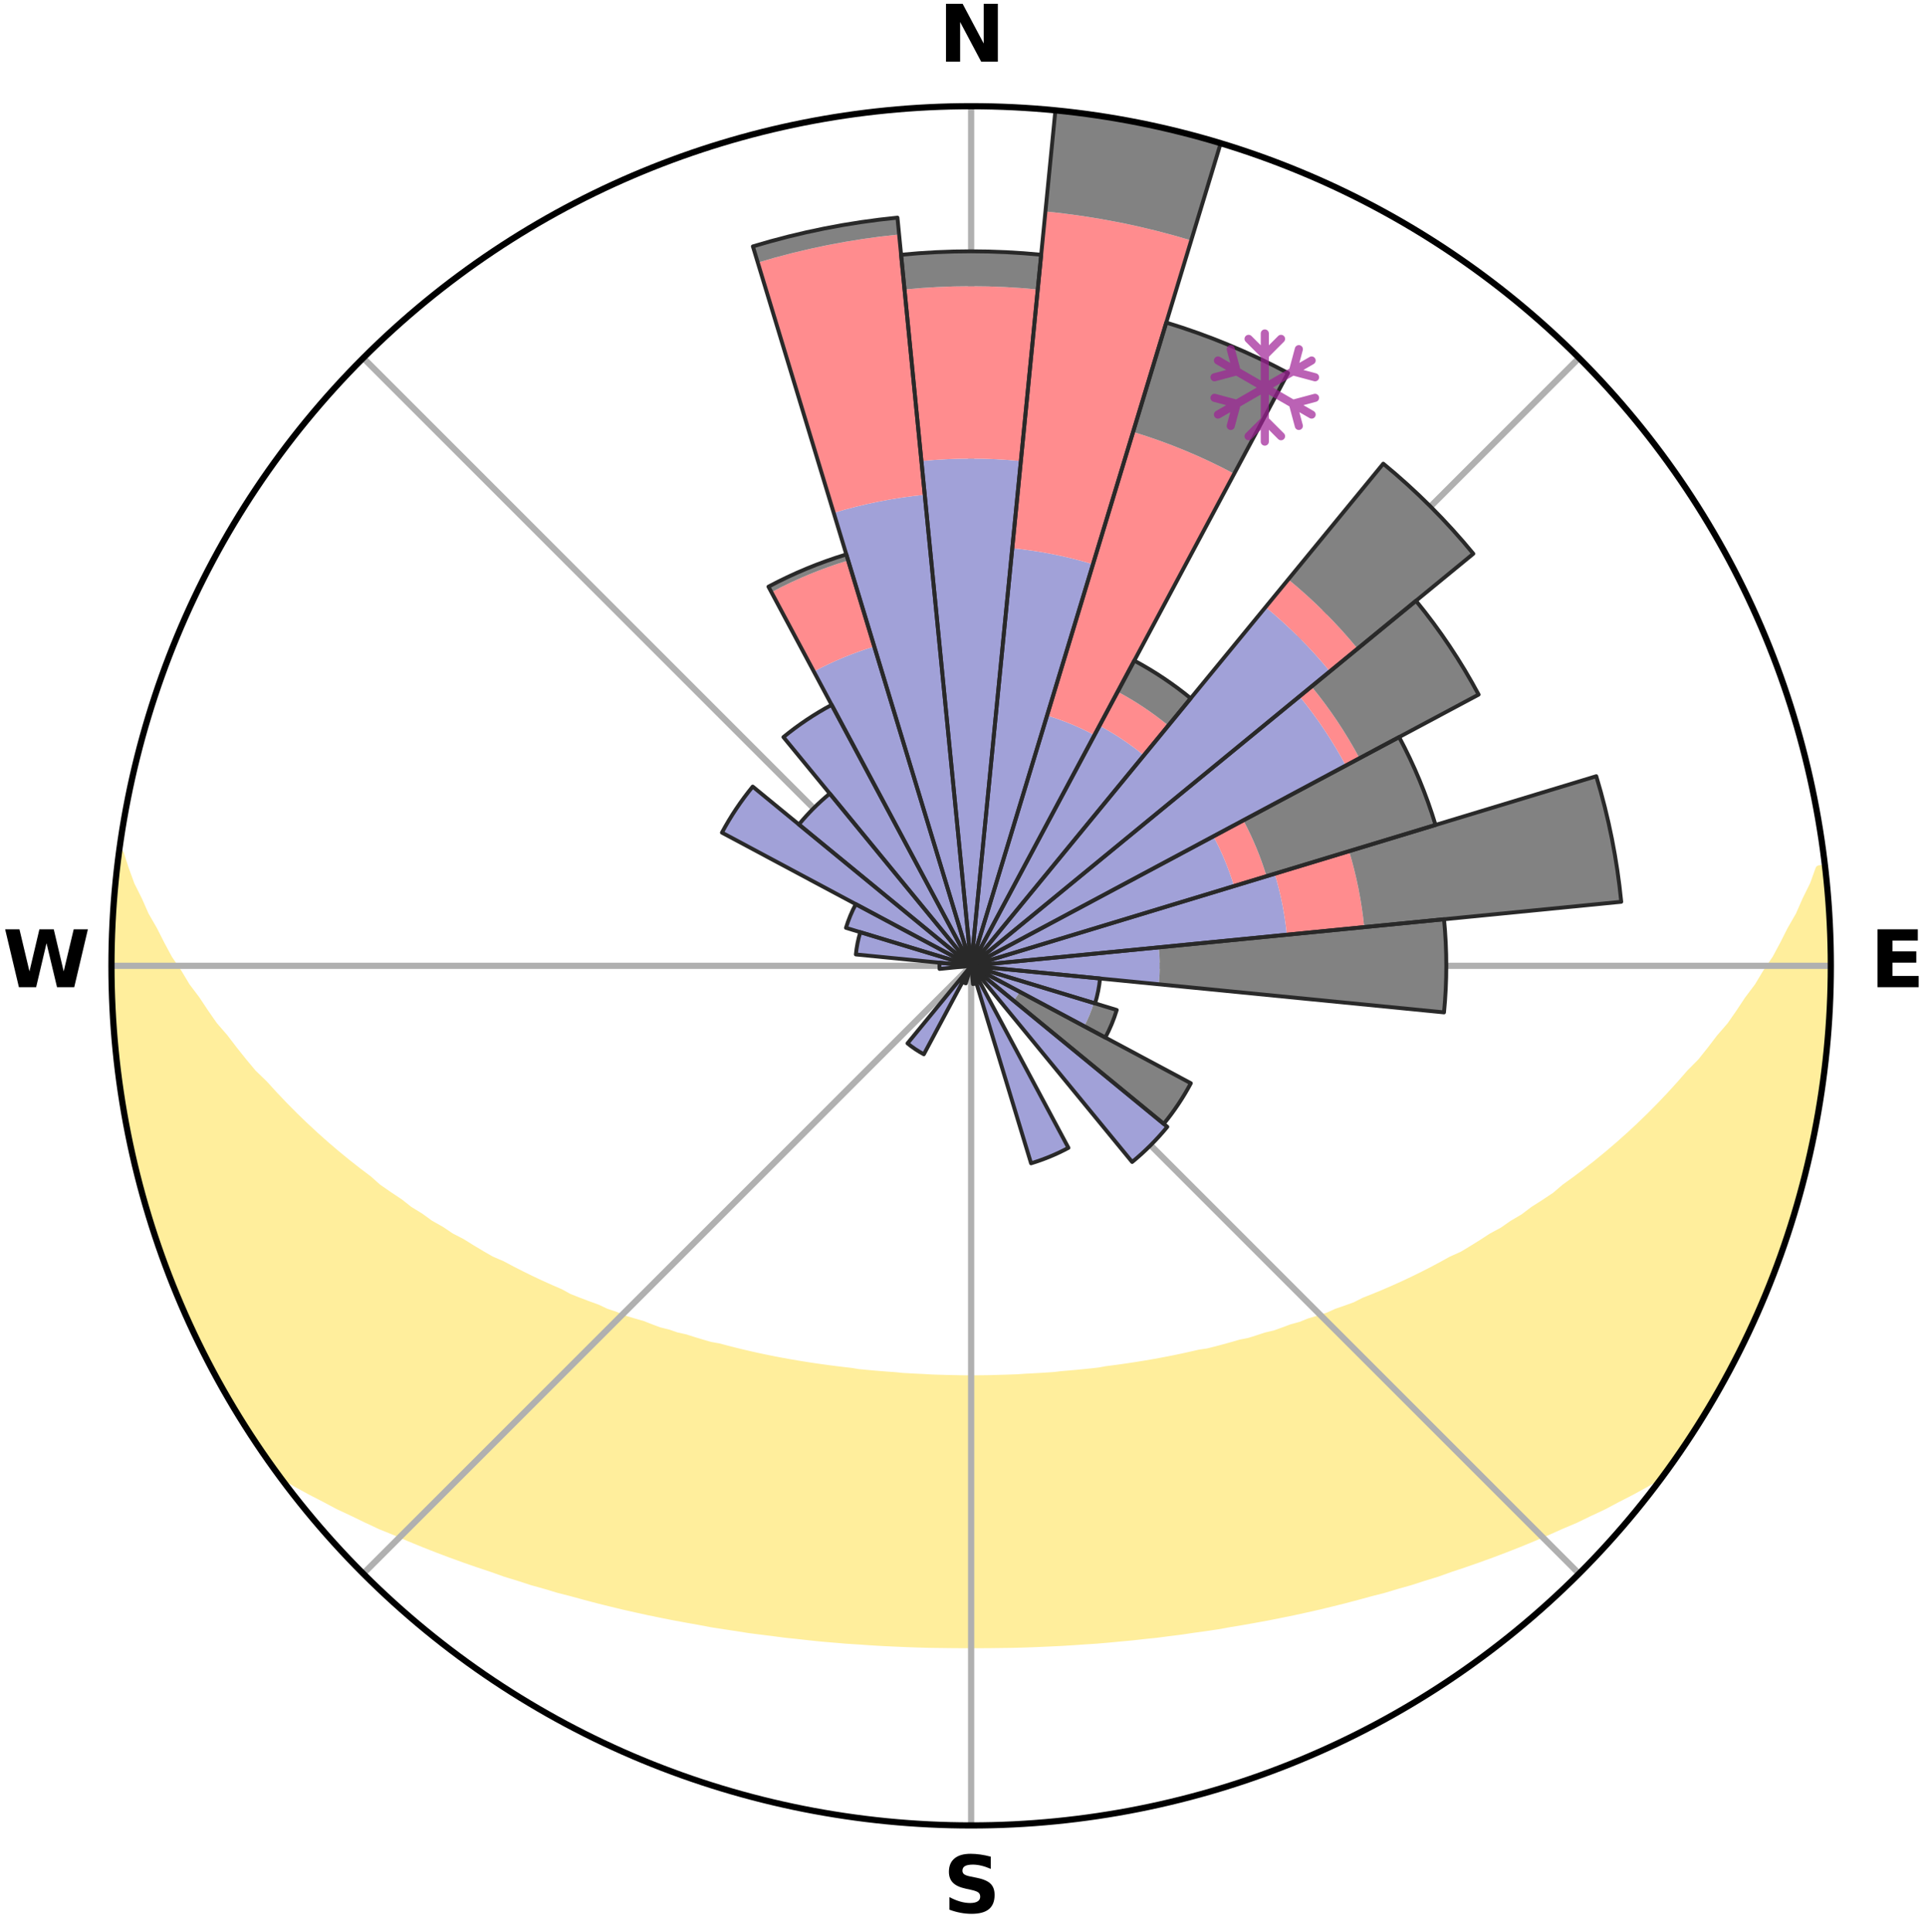 <?xml version="1.0" encoding="utf-8" standalone="no"?>
<!DOCTYPE svg PUBLIC "-//W3C//DTD SVG 1.1//EN"
  "http://www.w3.org/Graphics/SVG/1.1/DTD/svg11.dtd">
<svg xmlns:xlink="http://www.w3.org/1999/xlink" width="248.41pt" height="249.158pt" viewBox="0 0 248.41 249.158" xmlns="http://www.w3.org/2000/svg" version="1.1">
 <title>Ski Rose for Götschenkopf</title>
 <defs>
  <style type="text/css">*{stroke-linejoin: round; stroke-linecap: butt}</style>
 </defs>
 <g id="figure_1">
  <g id="patch_1">
   <path d="M 0 249.158 
L 248.41 249.158 
L 248.41 0 
L 0 0 
z
" style="fill: #ffffff"/>
  </g>
  <g id="axes_1">
   <g id="patch_2">
    <path d="M 236.135 124.579 
C 236.135 110.018 233.267 95.599 227.695 82.147 
C 222.122 68.695 213.955 56.471 203.659 46.175 
C 193.363 35.879 181.139 27.711 167.687 22.139 
C 154.235 16.567 139.815 13.699 125.255 13.699 
C 110.694 13.699 96.275 16.567 82.823 22.139 
C 69.371 27.711 57.147 35.879 46.851 46.175 
C 36.555 56.471 28.387 68.695 22.815 82.147 
C 17.243 95.599 14.375 110.018 14.375 124.579 
C 14.375 139.14 17.243 153.559 22.815 167.011 
C 28.387 180.463 36.555 192.687 46.851 202.983 
C 57.147 213.279 69.371 221.447 82.823 227.019 
C 96.275 232.591 110.694 235.459 125.255 235.459 
C 139.815 235.459 154.235 232.591 167.687 227.019 
C 181.139 221.447 193.363 213.279 203.659 202.983 
C 213.955 192.687 222.122 180.463 227.695 167.011 
C 233.267 153.559 236.135 139.14 236.135 124.579 
M 125.255 124.579 
C 125.255 124.579 125.255 124.579 125.255 124.579 
C 125.255 124.579 125.255 124.579 125.255 124.579 
C 125.255 124.579 125.255 124.579 125.255 124.579 
C 125.255 124.579 125.255 124.579 125.255 124.579 
C 125.255 124.579 125.255 124.579 125.255 124.579 
C 125.255 124.579 125.255 124.579 125.255 124.579 
C 125.255 124.579 125.255 124.579 125.255 124.579 
C 125.255 124.579 125.255 124.579 125.255 124.579 
C 125.255 124.579 125.255 124.579 125.255 124.579 
C 125.255 124.579 125.255 124.579 125.255 124.579 
C 125.255 124.579 125.255 124.579 125.255 124.579 
C 125.255 124.579 125.255 124.579 125.255 124.579 
C 125.255 124.579 125.255 124.579 125.255 124.579 
C 125.255 124.579 125.255 124.579 125.255 124.579 
C 125.255 124.579 125.255 124.579 125.255 124.579 
C 125.255 124.579 125.255 124.579 125.255 124.579 
z
" style="fill: #ffffff"/>
   </g>
   <g id="PolyCollection_1">
    <defs>
     <path id="m9eb9992087" d="M 235.355 -137.123 
L 234.647 -137.043 
L 233.927 -135.043 
L 232.944 -133.054 
L 232.093 -131.114 
L 230.992 -129.196 
L 230.046 -127.323 
L 229.061 -125.485 
L 227.836 -123.684 
L 226.78 -121.921 
L 225.488 -120.203 
L 224.37 -118.517 
L 223.225 -116.869 
L 221.848 -115.278 
L 220.652 -113.71 
L 219.431 -112.181 
L 217.986 -110.72 
L 216.724 -109.272 
L 215.441 -107.864 
L 214.141 -106.495 
L 212.824 -105.165 
L 211.492 -103.875 
L 210.145 -102.625 
L 208.786 -101.414 
L 207.415 -100.242 
L 206.034 -99.11 
L 204.644 -98.016 
L 203.246 -96.961 
L 201.841 -95.945 
L 200.611 -94.895 
L 199.195 -93.952 
L 197.776 -93.046 
L 196.527 -92.099 
L 195.103 -91.263 
L 193.845 -90.381 
L 192.421 -89.615 
L 191.159 -88.796 
L 189.894 -88.008 
L 188.628 -87.249 
L 187.211 -86.612 
L 185.947 -85.914 
L 184.685 -85.243 
L 183.424 -84.6 
L 182.166 -83.985 
L 180.911 -83.396 
L 179.66 -82.833 
L 178.413 -82.295 
L 177.171 -81.782 
L 175.936 -81.293 
L 174.822 -80.726 
L 173.596 -80.282 
L 172.378 -79.861 
L 171.272 -79.358 
L 170.066 -78.979 
L 168.869 -78.619 
L 167.775 -78.176 
L 166.593 -77.854 
L 165.508 -77.448 
L 164.426 -77.06 
L 163.267 -76.791 
L 162.196 -76.437 
L 161.128 -76.099 
L 159.995 -75.875 
L 158.939 -75.568 
L 157.888 -75.276 
L 156.841 -74.999 
L 155.799 -74.735 
L 154.709 -74.575 
L 153.68 -74.337 
L 152.657 -74.111 
L 151.638 -73.897 
L 150.625 -73.695 
L 149.616 -73.504 
L 148.613 -73.323 
L 147.615 -73.153 
L 146.622 -72.993 
L 145.635 -72.842 
L 144.652 -72.7 
L 143.673 -72.567 
L 142.7 -72.442 
L 141.749 -72.266 
L 140.782 -72.159 
L 139.82 -72.06 
L 138.861 -71.967 
L 137.906 -71.882 
L 136.955 -71.802 
L 136.016 -71.689 
L 135.069 -71.624 
L 134.126 -71.565 
L 133.186 -71.512 
L 132.248 -71.464 
L 131.314 -71.398 
L 130.379 -71.363 
L 129.445 -71.333 
L 128.513 -71.308 
L 127.582 -71.279 
L 126.651 -71.267 
L 125.72 -71.258 
L 124.79 -71.259 
L 123.859 -71.267 
L 122.928 -71.288 
L 121.997 -71.309 
L 121.064 -71.335 
L 120.131 -71.366 
L 119.198 -71.423 
L 118.262 -71.467 
L 117.324 -71.516 
L 116.384 -71.57 
L 115.448 -71.665 
L 114.503 -71.733 
L 113.556 -71.807 
L 112.605 -71.887 
L 111.65 -71.974 
L 110.692 -72.067 
L 109.746 -72.222 
L 108.781 -72.332 
L 107.813 -72.45 
L 106.839 -72.575 
L 105.861 -72.709 
L 104.879 -72.851 
L 103.891 -73.003 
L 102.899 -73.163 
L 101.901 -73.334 
L 100.898 -73.515 
L 99.891 -73.706 
L 98.878 -73.909 
L 97.859 -74.123 
L 96.836 -74.349 
L 95.808 -74.588 
L 94.775 -74.84 
L 93.736 -75.105 
L 92.694 -75.384 
L 91.58 -75.582 
L 90.525 -75.889 
L 89.465 -76.212 
L 88.401 -76.551 
L 87.254 -76.806 
L 86.18 -77.177 
L 85.015 -77.464 
L 83.93 -77.87 
L 82.843 -78.295 
L 81.656 -78.636 
L 80.46 -78.996 
L 79.36 -79.478 
L 78.15 -79.878 
L 77.044 -80.402 
L 75.823 -80.845 
L 74.595 -81.311 
L 73.36 -81.8 
L 72.246 -82.414 
L 71.003 -82.95 
L 69.757 -83.513 
L 68.506 -84.101 
L 67.252 -84.715 
L 65.996 -85.356 
L 64.738 -86.025 
L 63.329 -86.631 
L 62.066 -87.358 
L 60.805 -88.115 
L 59.544 -88.901 
L 58.124 -89.633 
L 56.866 -90.482 
L 55.445 -91.281 
L 54.193 -92.194 
L 52.774 -93.064 
L 51.533 -94.043 
L 50.121 -94.983 
L 48.714 -95.961 
L 47.494 -97.043 
L 46.101 -98.094 
L 44.714 -99.185 
L 43.337 -100.314 
L 41.97 -101.482 
L 40.614 -102.689 
L 39.271 -103.936 
L 37.942 -105.222 
L 36.629 -106.548 
L 35.332 -107.913 
L 34.053 -109.317 
L 32.591 -110.73 
L 31.352 -112.216 
L 30.134 -113.741 
L 28.94 -115.305 
L 27.566 -116.891 
L 26.423 -118.534 
L 25.308 -120.215 
L 24.018 -121.928 
L 22.965 -123.686 
L 21.741 -125.482 
L 20.757 -127.315 
L 19.812 -129.183 
L 18.71 -131.096 
L 17.856 -133.032 
L 16.866 -135.016 
L 16.138 -137.011 
L 15.485 -139.031 
L 15.485 -139.031 
L 15.485 -139.031 
L 15.103 -137.129 
L 15.001 -135.195 
L 14.758 -133.275 
L 14.649 -131.344 
L 14.572 -129.412 
L 14.429 -127.481 
L 14.417 -125.546 
L 14.438 -123.612 
L 14.491 -121.679 
L 14.575 -119.747 
L 14.597 -117.811 
L 14.744 -115.882 
L 14.923 -113.955 
L 15.132 -112.032 
L 15.456 -110.124 
L 15.64 -108.197 
L 15.942 -106.286 
L 16.274 -104.381 
L 16.636 -102.48 
L 17.028 -100.586 
L 17.45 -98.697 
L 17.992 -96.839 
L 18.475 -94.966 
L 18.989 -93.102 
L 19.532 -91.245 
L 20.107 -89.397 
L 20.803 -87.591 
L 21.439 -85.764 
L 22.106 -83.948 
L 22.866 -82.168 
L 23.595 -80.376 
L 24.443 -78.636 
L 25.213 -76.862 
L 26.043 -75.114 
L 26.907 -73.382 
L 27.872 -71.704 
L 28.81 -70.013 
L 29.726 -68.308 
L 30.744 -66.663 
L 31.756 -65.014 
L 32.814 -63.393 
L 33.887 -61.783 
L 35.008 -60.206 
L 36.451 -58.868 
L 38.251 -57.819 
L 40.071 -56.821 
L 41.91 -55.875 
L 43.698 -54.923 
L 45.547 -54.059 
L 47.343 -53.186 
L 49.141 -52.349 
L 50.992 -51.601 
L 52.785 -50.833 
L 54.575 -50.098 
L 56.36 -49.394 
L 58.141 -48.721 
L 59.916 -48.078 
L 61.685 -47.463 
L 63.447 -46.876 
L 65.161 -46.263 
L 66.909 -45.729 
L 68.616 -45.174 
L 70.349 -44.69 
L 72.039 -44.179 
L 73.756 -43.742 
L 75.436 -43.283 
L 77.107 -42.84 
L 78.774 -42.425 
L 80.432 -42.025 
L 82.086 -41.652 
L 83.729 -41.292 
L 85.369 -40.957 
L 86.999 -40.634 
L 88.625 -40.335 
L 90.241 -40.047 
L 91.837 -39.743 
L 93.443 -39.495 
L 95.04 -39.256 
L 96.621 -39.003 
L 98.209 -38.801 
L 99.788 -38.606 
L 101.355 -38.4 
L 102.926 -38.239 
L 104.484 -38.063 
L 106.039 -37.902 
L 107.594 -37.773 
L 109.142 -37.64 
L 110.69 -37.542 
L 112.231 -37.435 
L 113.77 -37.342 
L 115.307 -37.27 
L 116.841 -37.202 
L 118.374 -37.147 
L 119.905 -37.104 
L 121.435 -37.084 
L 122.963 -37.065 
L 124.491 -37.058 
L 126.019 -37.058 
L 127.546 -37.065 
L 129.075 -37.084 
L 130.605 -37.104 
L 132.136 -37.146 
L 133.668 -37.201 
L 135.203 -37.27 
L 136.74 -37.341 
L 138.279 -37.434 
L 139.82 -37.541 
L 141.368 -37.639 
L 142.916 -37.772 
L 144.467 -37.92 
L 146.026 -38.063 
L 147.584 -38.239 
L 149.155 -38.399 
L 150.722 -38.604 
L 152.301 -38.8 
L 153.877 -39.037 
L 155.47 -39.254 
L 157.067 -39.494 
L 158.658 -39.781 
L 160.27 -40.046 
L 161.885 -40.334 
L 163.512 -40.632 
L 165.141 -40.956 
L 166.781 -41.29 
L 168.425 -41.65 
L 170.079 -42.023 
L 171.736 -42.424 
L 173.404 -42.838 
L 175.074 -43.281 
L 176.755 -43.74 
L 178.472 -44.177 
L 180.162 -44.689 
L 181.895 -45.173 
L 183.602 -45.727 
L 185.351 -46.261 
L 187.064 -46.874 
L 188.826 -47.461 
L 190.595 -48.076 
L 192.37 -48.719 
L 194.151 -49.392 
L 195.937 -50.096 
L 197.727 -50.831 
L 199.52 -51.599 
L 201.315 -52.401 
L 203.169 -53.184 
L 204.965 -54.057 
L 206.814 -54.921 
L 208.602 -55.873 
L 210.442 -56.818 
L 212.261 -57.817 
L 214.062 -58.866 
L 215.503 -60.205 
L 216.626 -61.782 
L 217.705 -63.387 
L 218.742 -65.021 
L 219.79 -66.648 
L 220.782 -68.309 
L 221.655 -70.038 
L 222.595 -71.728 
L 223.599 -73.384 
L 224.455 -75.12 
L 225.304 -76.858 
L 226.074 -78.633 
L 226.898 -80.383 
L 227.674 -82.156 
L 228.403 -83.948 
L 229.085 -85.759 
L 229.719 -87.586 
L 230.359 -89.412 
L 230.894 -91.271 
L 231.544 -93.095 
L 231.989 -94.979 
L 232.522 -96.838 
L 233.049 -98.7 
L 233.367 -100.611 
L 233.81 -102.493 
L 234.212 -104.385 
L 234.561 -106.287 
L 234.886 -108.195 
L 235.171 -110.108 
L 235.412 -112.028 
L 235.622 -113.952 
L 235.793 -115.88 
L 235.927 -117.81 
L 236.026 -119.743 
L 236.09 -121.677 
L 236.117 -123.612 
L 236.108 -125.546 
L 236.069 -127.481 
L 235.992 -129.414 
L 235.88 -131.345 
L 235.736 -133.274 
L 235.564 -135.201 
L 235.355 -137.123 
z
" style="stroke: #ffee9c"/>
    </defs>
    <g clip-path="url(#pb5deaa4639)">
     <use xlink:href="#m9eb9992087" x="0" y="249.158" style="fill: #ffee9c; stroke: #ffee9c"/>
    </g>
   </g>
   <g id="matplotlib.axis_1">
    <g id="xtick_1">
     <g id="line2d_1">
      <path d="M 125.255 124.579 
L 125.255 13.699 
" clip-path="url(#pb5deaa4639)" style="fill: none; stroke: #b0b0b0; stroke-width: 0.8; stroke-linecap: square"/>
     </g>
     <g id="text_1">
      <!-- N -->
      <g transform="translate(121.07 7.958) scale(0.1 -0.1)">
       <defs>
        <path id="DejaVuSans-Bold-4e" d="M 588 4666 
L 1931 4666 
L 3628 1466 
L 3628 4666 
L 4769 4666 
L 4769 0 
L 3425 0 
L 1728 3200 
L 1728 0 
L 588 0 
L 588 4666 
z
" transform="scale(0.016)"/>
       </defs>
       <use xlink:href="#DejaVuSans-Bold-4e"/>
      </g>
     </g>
    </g>
    <g id="xtick_2">
     <g id="line2d_2">
      <path d="M 125.255 124.579 
L 203.659 46.175 
" clip-path="url(#pb5deaa4639)" style="fill: none; stroke: #b0b0b0; stroke-width: 0.8; stroke-linecap: square"/>
     </g>
    </g>
    <g id="xtick_3">
     <g id="line2d_3">
      <path d="M 125.255 124.579 
L 236.135 124.579 
" clip-path="url(#pb5deaa4639)" style="fill: none; stroke: #b0b0b0; stroke-width: 0.8; stroke-linecap: square"/>
     </g>
     <g id="text_2">
      <!-- E -->
      <g transform="translate(241.219 127.338) scale(0.1 -0.1)">
       <defs>
        <path id="DejaVuSans-Bold-45" d="M 588 4666 
L 3834 4666 
L 3834 3756 
L 1791 3756 
L 1791 2888 
L 3713 2888 
L 3713 1978 
L 1791 1978 
L 1791 909 
L 3903 909 
L 3903 0 
L 588 0 
L 588 4666 
z
" transform="scale(0.016)"/>
       </defs>
       <use xlink:href="#DejaVuSans-Bold-45"/>
      </g>
     </g>
    </g>
    <g id="xtick_4">
     <g id="line2d_4">
      <path d="M 125.255 124.579 
L 203.659 202.983 
" clip-path="url(#pb5deaa4639)" style="fill: none; stroke: #b0b0b0; stroke-width: 0.8; stroke-linecap: square"/>
     </g>
    </g>
    <g id="xtick_5">
     <g id="line2d_5">
      <path d="M 125.255 124.579 
L 125.255 235.459 
" clip-path="url(#pb5deaa4639)" style="fill: none; stroke: #b0b0b0; stroke-width: 0.8; stroke-linecap: square"/>
     </g>
     <g id="text_3">
      <!-- S -->
      <g transform="translate(121.654 246.718) scale(0.1 -0.1)">
       <defs>
        <path id="DejaVuSans-Bold-53" d="M 3834 4519 
L 3834 3531 
Q 3450 3703 3084 3790 
Q 2719 3878 2394 3878 
Q 1963 3878 1756 3759 
Q 1550 3641 1550 3391 
Q 1550 3203 1689 3098 
Q 1828 2994 2194 2919 
L 2706 2816 
Q 3484 2659 3812 2340 
Q 4141 2022 4141 1434 
Q 4141 663 3683 286 
Q 3225 -91 2284 -91 
Q 1841 -91 1394 -6 
Q 947 78 500 244 
L 500 1259 
Q 947 1022 1364 901 
Q 1781 781 2169 781 
Q 2563 781 2772 912 
Q 2981 1044 2981 1288 
Q 2981 1506 2839 1625 
Q 2697 1744 2272 1838 
L 1806 1941 
Q 1106 2091 782 2419 
Q 459 2747 459 3303 
Q 459 4000 909 4375 
Q 1359 4750 2203 4750 
Q 2588 4750 2994 4692 
Q 3400 4634 3834 4519 
z
" transform="scale(0.016)"/>
       </defs>
       <use xlink:href="#DejaVuSans-Bold-53"/>
      </g>
     </g>
    </g>
    <g id="xtick_6">
     <g id="line2d_6">
      <path d="M 125.255 124.579 
L 46.851 202.983 
" clip-path="url(#pb5deaa4639)" style="fill: none; stroke: #b0b0b0; stroke-width: 0.8; stroke-linecap: square"/>
     </g>
    </g>
    <g id="xtick_7">
     <g id="line2d_7">
      <path d="M 125.255 124.579 
L 14.375 124.579 
" clip-path="url(#pb5deaa4639)" style="fill: none; stroke: #b0b0b0; stroke-width: 0.8; stroke-linecap: square"/>
     </g>
     <g id="text_4">
      <!-- W -->
      <g transform="translate(0.36 127.338) scale(0.1 -0.1)">
       <defs>
        <path id="DejaVuSans-Bold-57" d="M 191 4666 
L 1344 4666 
L 2150 1275 
L 2950 4666 
L 4109 4666 
L 4909 1275 
L 5716 4666 
L 6859 4666 
L 5759 0 
L 4372 0 
L 3525 3547 
L 2688 0 
L 1300 0 
L 191 4666 
z
" transform="scale(0.016)"/>
       </defs>
       <use xlink:href="#DejaVuSans-Bold-57"/>
      </g>
     </g>
    </g>
    <g id="xtick_8">
     <g id="line2d_8">
      <path d="M 125.255 124.579 
L 46.851 46.175 
" clip-path="url(#pb5deaa4639)" style="fill: none; stroke: #b0b0b0; stroke-width: 0.8; stroke-linecap: square"/>
     </g>
    </g>
   </g>
   <g id="matplotlib.axis_2"/>
   <g id="patch_3">
    <path d="M 125.255 124.579 
C 125.255 124.579 125.255 124.579 125.255 124.579 
C 125.255 124.579 125.255 124.579 125.255 124.579 
L 125.255 124.579 
C 125.255 124.579 125.255 124.579 125.255 124.579 
C 125.255 124.579 125.255 124.579 125.255 124.579 
z
" clip-path="url(#pb5deaa4639)" style="fill: #d9d9d9"/>
   </g>
   <g id="patch_4">
    <path d="M 125.255 124.579 
C 125.255 124.579 125.255 124.579 125.255 124.579 
C 125.255 124.579 125.255 124.579 125.255 124.579 
L 125.255 124.579 
C 125.255 124.579 125.255 124.579 125.255 124.579 
C 125.255 124.579 125.255 124.579 125.255 124.579 
z
" clip-path="url(#pb5deaa4639)" style="fill: #d9d9d9"/>
   </g>
   <g id="patch_5">
    <path d="M 125.255 124.579 
C 125.255 124.579 125.255 124.579 125.255 124.579 
C 125.255 124.579 125.255 124.579 125.255 124.579 
L 125.255 124.579 
C 125.255 124.579 125.255 124.579 125.255 124.579 
C 125.255 124.579 125.255 124.579 125.255 124.579 
z
" clip-path="url(#pb5deaa4639)" style="fill: #d9d9d9"/>
   </g>
   <g id="patch_6">
    <path d="M 125.255 124.579 
C 125.255 124.579 125.255 124.579 125.255 124.579 
C 125.255 124.579 125.255 124.579 125.255 124.579 
L 125.255 124.579 
C 125.255 124.579 125.255 124.579 125.255 124.579 
C 125.255 124.579 125.255 124.579 125.255 124.579 
z
" clip-path="url(#pb5deaa4639)" style="fill: #d9d9d9"/>
   </g>
   <g id="patch_7">
    <path d="M 125.255 124.579 
C 125.255 124.579 125.255 124.579 125.255 124.579 
C 125.255 124.579 125.255 124.579 125.255 124.579 
L 125.255 124.579 
C 125.255 124.579 125.255 124.579 125.255 124.579 
C 125.255 124.579 125.255 124.579 125.255 124.579 
z
" clip-path="url(#pb5deaa4639)" style="fill: #d9d9d9"/>
   </g>
   <g id="patch_8">
    <path d="M 125.255 124.579 
C 125.255 124.579 125.255 124.579 125.255 124.579 
C 125.255 124.579 125.255 124.579 125.255 124.579 
L 125.255 124.579 
C 125.255 124.579 125.255 124.579 125.255 124.579 
C 125.255 124.579 125.255 124.579 125.255 124.579 
z
" clip-path="url(#pb5deaa4639)" style="fill: #d9d9d9"/>
   </g>
   <g id="patch_9">
    <path d="M 125.255 124.579 
C 125.255 124.579 125.255 124.579 125.255 124.579 
C 125.255 124.579 125.255 124.579 125.255 124.579 
L 125.255 124.579 
C 125.255 124.579 125.255 124.579 125.255 124.579 
C 125.255 124.579 125.255 124.579 125.255 124.579 
z
" clip-path="url(#pb5deaa4639)" style="fill: #d9d9d9"/>
   </g>
   <g id="patch_10">
    <path d="M 125.255 124.579 
C 125.255 124.579 125.255 124.579 125.255 124.579 
C 125.255 124.579 125.255 124.579 125.255 124.579 
L 125.255 124.579 
C 125.255 124.579 125.255 124.579 125.255 124.579 
C 125.255 124.579 125.255 124.579 125.255 124.579 
z
" clip-path="url(#pb5deaa4639)" style="fill: #d9d9d9"/>
   </g>
   <g id="patch_11">
    <path d="M 125.255 124.579 
C 125.255 124.579 125.255 124.579 125.255 124.579 
C 125.255 124.579 125.255 124.579 125.255 124.579 
L 125.255 124.579 
C 125.255 124.579 125.255 124.579 125.255 124.579 
C 125.255 124.579 125.255 124.579 125.255 124.579 
z
" clip-path="url(#pb5deaa4639)" style="fill: #d9d9d9"/>
   </g>
   <g id="patch_12">
    <path d="M 125.255 124.579 
C 125.255 124.579 125.255 124.579 125.255 124.579 
C 125.255 124.579 125.255 124.579 125.255 124.579 
L 125.255 124.579 
C 125.255 124.579 125.255 124.579 125.255 124.579 
C 125.255 124.579 125.255 124.579 125.255 124.579 
z
" clip-path="url(#pb5deaa4639)" style="fill: #d9d9d9"/>
   </g>
   <g id="patch_13">
    <path d="M 125.255 124.579 
C 125.255 124.579 125.255 124.579 125.255 124.579 
C 125.255 124.579 125.255 124.579 125.255 124.579 
L 125.255 124.579 
C 125.255 124.579 125.255 124.579 125.255 124.579 
C 125.255 124.579 125.255 124.579 125.255 124.579 
z
" clip-path="url(#pb5deaa4639)" style="fill: #d9d9d9"/>
   </g>
   <g id="patch_14">
    <path d="M 125.255 124.579 
C 125.255 124.579 125.255 124.579 125.255 124.579 
C 125.255 124.579 125.255 124.579 125.255 124.579 
L 125.255 124.579 
C 125.255 124.579 125.255 124.579 125.255 124.579 
C 125.255 124.579 125.255 124.579 125.255 124.579 
z
" clip-path="url(#pb5deaa4639)" style="fill: #d9d9d9"/>
   </g>
   <g id="patch_15">
    <path d="M 125.255 124.579 
C 125.255 124.579 125.255 124.579 125.255 124.579 
C 125.255 124.579 125.255 124.579 125.255 124.579 
L 125.255 124.579 
C 125.255 124.579 125.255 124.579 125.255 124.579 
C 125.255 124.579 125.255 124.579 125.255 124.579 
z
" clip-path="url(#pb5deaa4639)" style="fill: #d9d9d9"/>
   </g>
   <g id="patch_16">
    <path d="M 125.255 124.579 
C 125.255 124.579 125.255 124.579 125.255 124.579 
C 125.255 124.579 125.255 124.579 125.255 124.579 
L 125.255 124.579 
C 125.255 124.579 125.255 124.579 125.255 124.579 
C 125.255 124.579 125.255 124.579 125.255 124.579 
z
" clip-path="url(#pb5deaa4639)" style="fill: #d9d9d9"/>
   </g>
   <g id="patch_17">
    <path d="M 125.255 124.579 
C 125.255 124.579 125.255 124.579 125.255 124.579 
C 125.255 124.579 125.255 124.579 125.255 124.579 
L 125.255 124.579 
C 125.255 124.579 125.255 124.579 125.255 124.579 
C 125.255 124.579 125.255 124.579 125.255 124.579 
z
" clip-path="url(#pb5deaa4639)" style="fill: #d9d9d9"/>
   </g>
   <g id="patch_18">
    <path d="M 125.255 124.579 
C 125.255 124.579 125.255 124.579 125.255 124.579 
C 125.255 124.579 125.255 124.579 125.255 124.579 
L 125.255 124.579 
C 125.255 124.579 125.255 124.579 125.255 124.579 
C 125.255 124.579 125.255 124.579 125.255 124.579 
z
" clip-path="url(#pb5deaa4639)" style="fill: #d9d9d9"/>
   </g>
   <g id="patch_19">
    <path d="M 125.255 124.579 
C 125.255 124.579 125.255 124.579 125.255 124.579 
C 125.255 124.579 125.255 124.579 125.255 124.579 
L 125.255 124.579 
C 125.255 124.579 125.255 124.579 125.255 124.579 
C 125.255 124.579 125.255 124.579 125.255 124.579 
z
" clip-path="url(#pb5deaa4639)" style="fill: #d9d9d9"/>
   </g>
   <g id="patch_20">
    <path d="M 125.255 124.579 
C 125.255 124.579 125.255 124.579 125.255 124.579 
C 125.255 124.579 125.255 124.579 125.255 124.579 
L 125.255 124.579 
C 125.255 124.579 125.255 124.579 125.255 124.579 
C 125.255 124.579 125.255 124.579 125.255 124.579 
z
" clip-path="url(#pb5deaa4639)" style="fill: #d9d9d9"/>
   </g>
   <g id="patch_21">
    <path d="M 125.255 124.579 
C 125.255 124.579 125.255 124.579 125.255 124.579 
C 125.255 124.579 125.255 124.579 125.255 124.579 
L 125.255 124.579 
C 125.255 124.579 125.255 124.579 125.255 124.579 
C 125.255 124.579 125.255 124.579 125.255 124.579 
z
" clip-path="url(#pb5deaa4639)" style="fill: #d9d9d9"/>
   </g>
   <g id="patch_22">
    <path d="M 125.255 124.579 
C 125.255 124.579 125.255 124.579 125.255 124.579 
C 125.255 124.579 125.255 124.579 125.255 124.579 
L 125.255 124.579 
C 125.255 124.579 125.255 124.579 125.255 124.579 
C 125.255 124.579 125.255 124.579 125.255 124.579 
z
" clip-path="url(#pb5deaa4639)" style="fill: #d9d9d9"/>
   </g>
   <g id="patch_23">
    <path d="M 125.255 124.579 
C 125.255 124.579 125.255 124.579 125.255 124.579 
C 125.255 124.579 125.255 124.579 125.255 124.579 
L 125.255 124.579 
C 125.255 124.579 125.255 124.579 125.255 124.579 
C 125.255 124.579 125.255 124.579 125.255 124.579 
z
" clip-path="url(#pb5deaa4639)" style="fill: #d9d9d9"/>
   </g>
   <g id="patch_24">
    <path d="M 125.255 124.579 
C 125.255 124.579 125.255 124.579 125.255 124.579 
C 125.255 124.579 125.255 124.579 125.255 124.579 
L 125.255 124.579 
C 125.255 124.579 125.255 124.579 125.255 124.579 
C 125.255 124.579 125.255 124.579 125.255 124.579 
z
" clip-path="url(#pb5deaa4639)" style="fill: #d9d9d9"/>
   </g>
   <g id="patch_25">
    <path d="M 125.255 124.579 
C 125.255 124.579 125.255 124.579 125.255 124.579 
C 125.255 124.579 125.255 124.579 125.255 124.579 
L 125.255 124.579 
C 125.255 124.579 125.255 124.579 125.255 124.579 
C 125.255 124.579 125.255 124.579 125.255 124.579 
z
" clip-path="url(#pb5deaa4639)" style="fill: #d9d9d9"/>
   </g>
   <g id="patch_26">
    <path d="M 125.255 124.579 
C 125.255 124.579 125.255 124.579 125.255 124.579 
C 125.255 124.579 125.255 124.579 125.255 124.579 
L 125.255 124.579 
C 125.255 124.579 125.255 124.579 125.255 124.579 
C 125.255 124.579 125.255 124.579 125.255 124.579 
z
" clip-path="url(#pb5deaa4639)" style="fill: #d9d9d9"/>
   </g>
   <g id="patch_27">
    <path d="M 125.255 124.579 
C 125.255 124.579 125.255 124.579 125.255 124.579 
C 125.255 124.579 125.255 124.579 125.255 124.579 
L 125.255 124.579 
C 125.255 124.579 125.255 124.579 125.255 124.579 
C 125.255 124.579 125.255 124.579 125.255 124.579 
z
" clip-path="url(#pb5deaa4639)" style="fill: #d9d9d9"/>
   </g>
   <g id="patch_28">
    <path d="M 125.255 124.579 
C 125.255 124.579 125.255 124.579 125.255 124.579 
C 125.255 124.579 125.255 124.579 125.255 124.579 
L 125.255 124.579 
C 125.255 124.579 125.255 124.579 125.255 124.579 
C 125.255 124.579 125.255 124.579 125.255 124.579 
z
" clip-path="url(#pb5deaa4639)" style="fill: #d9d9d9"/>
   </g>
   <g id="patch_29">
    <path d="M 125.255 124.579 
C 125.255 124.579 125.255 124.579 125.255 124.579 
C 125.255 124.579 125.255 124.579 125.255 124.579 
L 125.255 124.579 
C 125.255 124.579 125.255 124.579 125.255 124.579 
C 125.255 124.579 125.255 124.579 125.255 124.579 
z
" clip-path="url(#pb5deaa4639)" style="fill: #d9d9d9"/>
   </g>
   <g id="patch_30">
    <path d="M 125.255 124.579 
C 125.255 124.579 125.255 124.579 125.255 124.579 
C 125.255 124.579 125.255 124.579 125.255 124.579 
L 125.255 124.579 
C 125.255 124.579 125.255 124.579 125.255 124.579 
C 125.255 124.579 125.255 124.579 125.255 124.579 
z
" clip-path="url(#pb5deaa4639)" style="fill: #d9d9d9"/>
   </g>
   <g id="patch_31">
    <path d="M 125.255 124.579 
C 125.255 124.579 125.255 124.579 125.255 124.579 
C 125.255 124.579 125.255 124.579 125.255 124.579 
L 125.255 124.579 
C 125.255 124.579 125.255 124.579 125.255 124.579 
C 125.255 124.579 125.255 124.579 125.255 124.579 
z
" clip-path="url(#pb5deaa4639)" style="fill: #d9d9d9"/>
   </g>
   <g id="patch_32">
    <path d="M 125.255 124.579 
C 125.255 124.579 125.255 124.579 125.255 124.579 
C 125.255 124.579 125.255 124.579 125.255 124.579 
L 125.255 124.579 
C 125.255 124.579 125.255 124.579 125.255 124.579 
C 125.255 124.579 125.255 124.579 125.255 124.579 
z
" clip-path="url(#pb5deaa4639)" style="fill: #d9d9d9"/>
   </g>
   <g id="patch_33">
    <path d="M 125.255 124.579 
C 125.255 124.579 125.255 124.579 125.255 124.579 
C 125.255 124.579 125.255 124.579 125.255 124.579 
L 125.255 124.579 
C 125.255 124.579 125.255 124.579 125.255 124.579 
C 125.255 124.579 125.255 124.579 125.255 124.579 
z
" clip-path="url(#pb5deaa4639)" style="fill: #d9d9d9"/>
   </g>
   <g id="patch_34">
    <path d="M 125.255 124.579 
C 125.255 124.579 125.255 124.579 125.255 124.579 
C 125.255 124.579 125.255 124.579 125.255 124.579 
L 125.255 124.579 
C 125.255 124.579 125.255 124.579 125.255 124.579 
C 125.255 124.579 125.255 124.579 125.255 124.579 
z
" clip-path="url(#pb5deaa4639)" style="fill: #d9d9d9"/>
   </g>
   <g id="patch_35">
    <path d="M 125.255 124.579 
C 125.255 124.579 125.255 124.579 125.255 124.579 
C 125.255 124.579 125.255 124.579 125.255 124.579 
L 131.668 59.469 
C 129.536 59.259 127.396 59.154 125.255 59.154 
C 123.113 59.154 120.973 59.259 118.842 59.469 
z
" clip-path="url(#pb5deaa4639)" style="fill: #a1a1d8"/>
   </g>
   <g id="patch_36">
    <path d="M 125.255 124.579 
C 125.255 124.579 125.255 124.579 125.255 124.579 
C 125.255 124.579 125.255 124.579 125.255 124.579 
L 140.968 72.781 
C 139.272 72.267 137.552 71.836 135.815 71.491 
C 134.077 71.145 132.324 70.885 130.56 70.711 
z
" clip-path="url(#pb5deaa4639)" style="fill: #a1a1d8"/>
   </g>
   <g id="patch_37">
    <path d="M 125.255 124.579 
C 125.255 124.579 125.255 124.579 125.255 124.579 
C 125.255 124.579 125.255 124.579 125.255 124.579 
L 141.16 94.822 
C 140.186 94.301 139.187 93.829 138.167 93.406 
C 137.147 92.984 136.106 92.611 135.049 92.291 
z
" clip-path="url(#pb5deaa4639)" style="fill: #a1a1d8"/>
   </g>
   <g id="patch_38">
    <path d="M 125.255 124.579 
C 125.255 124.579 125.255 124.579 125.255 124.579 
C 125.255 124.579 125.255 124.579 125.255 124.579 
L 147.534 97.432 
C 146.646 96.702 145.722 96.017 144.766 95.379 
C 143.81 94.74 142.824 94.149 141.81 93.607 
z
" clip-path="url(#pb5deaa4639)" style="fill: #a1a1d8"/>
   </g>
   <g id="patch_39">
    <path d="M 125.255 124.579 
C 125.255 124.579 125.255 124.579 125.255 124.579 
C 125.255 124.579 125.255 124.579 125.255 124.579 
L 171.525 86.606 
C 170.282 85.092 168.965 83.639 167.58 82.254 
C 166.195 80.869 164.742 79.552 163.228 78.309 
z
" clip-path="url(#pb5deaa4639)" style="fill: #a1a1d8"/>
   </g>
   <g id="patch_40">
    <path d="M 125.255 124.579 
C 125.255 124.579 125.255 124.579 125.255 124.579 
C 125.255 124.579 125.255 124.579 125.255 124.579 
L 173.579 98.749 
C 172.734 97.167 171.811 95.628 170.815 94.137 
C 169.818 92.646 168.749 91.204 167.612 89.818 
z
" clip-path="url(#pb5deaa4639)" style="fill: #a1a1d8"/>
   </g>
   <g id="patch_41">
    <path d="M 125.255 124.579 
C 125.255 124.579 125.255 124.579 125.255 124.579 
C 125.255 124.579 125.255 124.579 125.255 124.579 
L 159.164 114.293 
C 158.828 113.183 158.437 112.09 157.993 111.019 
C 157.549 109.947 157.053 108.898 156.506 107.875 
z
" clip-path="url(#pb5deaa4639)" style="fill: #a1a1d8"/>
   </g>
   <g id="patch_42">
    <path d="M 125.255 124.579 
C 125.255 124.579 125.255 124.579 125.255 124.579 
C 125.255 124.579 125.255 124.579 125.255 124.579 
L 165.975 120.568 
C 165.844 119.236 165.647 117.91 165.386 116.596 
C 165.125 115.283 164.799 113.983 164.41 112.701 
z
" clip-path="url(#pb5deaa4639)" style="fill: #a1a1d8"/>
   </g>
   <g id="patch_43">
    <path d="M 125.255 124.579 
C 125.255 124.579 125.255 124.579 125.255 124.579 
C 125.255 124.579 125.255 124.579 125.255 124.579 
L 149.46 126.963 
C 149.538 126.171 149.577 125.375 149.577 124.579 
C 149.577 123.783 149.538 122.987 149.46 122.195 
z
" clip-path="url(#pb5deaa4639)" style="fill: #a1a1d8"/>
   </g>
   <g id="patch_44">
    <path d="M 125.255 124.579 
C 125.255 124.579 125.255 124.579 125.255 124.579 
C 125.255 124.579 125.255 124.579 125.255 124.579 
L 141.24 129.428 
C 141.399 128.905 141.532 128.374 141.638 127.838 
C 141.745 127.302 141.825 126.761 141.879 126.216 
z
" clip-path="url(#pb5deaa4639)" style="fill: #a1a1d8"/>
   </g>
   <g id="patch_45">
    <path d="M 125.255 124.579 
C 125.255 124.579 125.255 124.579 125.255 124.579 
C 125.255 124.579 125.255 124.579 125.255 124.579 
L 139.839 132.374 
C 140.094 131.897 140.325 131.407 140.533 130.907 
C 140.74 130.407 140.922 129.897 141.079 129.379 
z
" clip-path="url(#pb5deaa4639)" style="fill: #a1a1d8"/>
   </g>
   <g id="patch_46">
    <path d="M 125.255 124.579 
C 125.255 124.579 125.255 124.579 125.255 124.579 
C 125.255 124.579 125.255 124.579 125.255 124.579 
L 130.733 129.075 
C 130.88 128.896 131.019 128.709 131.148 128.516 
C 131.276 128.324 131.396 128.124 131.505 127.92 
z
" clip-path="url(#pb5deaa4639)" style="fill: #a1a1d8"/>
   </g>
   <g id="patch_47">
    <path d="M 125.255 124.579 
C 125.255 124.579 125.255 124.579 125.255 124.579 
C 125.255 124.579 125.255 124.579 125.255 124.579 
L 145.967 149.817 
C 146.793 149.139 147.585 148.421 148.341 147.665 
C 149.096 146.909 149.815 146.117 150.492 145.291 
z
" clip-path="url(#pb5deaa4639)" style="fill: #a1a1d8"/>
   </g>
   <g id="patch_48">
    <path d="M 125.255 124.579 
C 125.255 124.579 125.255 124.579 125.255 124.579 
C 125.255 124.579 125.255 124.579 125.255 124.579 
L 125.255 124.579 
C 125.255 124.579 125.255 124.579 125.255 124.579 
C 125.255 124.579 125.255 124.579 125.255 124.579 
z
" clip-path="url(#pb5deaa4639)" style="fill: #a1a1d8"/>
   </g>
   <g id="patch_49">
    <path d="M 125.255 124.579 
C 125.255 124.579 125.255 124.579 125.255 124.579 
C 125.255 124.579 125.255 124.579 125.255 124.579 
L 132.983 150.055 
C 133.817 149.802 134.638 149.508 135.443 149.175 
C 136.248 148.842 137.036 148.469 137.805 148.058 
z
" clip-path="url(#pb5deaa4639)" style="fill: #a1a1d8"/>
   </g>
   <g id="patch_50">
    <path d="M 125.255 124.579 
C 125.255 124.579 125.255 124.579 125.255 124.579 
C 125.255 124.579 125.255 124.579 125.255 124.579 
L 125.255 124.579 
C 125.255 124.579 125.255 124.579 125.255 124.579 
C 125.255 124.579 125.255 124.579 125.255 124.579 
z
" clip-path="url(#pb5deaa4639)" style="fill: #a1a1d8"/>
   </g>
   <g id="patch_51">
    <path d="M 125.255 124.579 
C 125.255 124.579 125.255 124.579 125.255 124.579 
C 125.255 124.579 125.255 124.579 125.255 124.579 
L 125.255 124.579 
C 125.255 124.579 125.255 124.579 125.255 124.579 
C 125.255 124.579 125.255 124.579 125.255 124.579 
z
" clip-path="url(#pb5deaa4639)" style="fill: #a1a1d8"/>
   </g>
   <g id="patch_52">
    <path d="M 125.255 124.579 
C 125.255 124.579 125.255 124.579 125.255 124.579 
C 125.255 124.579 125.255 124.579 125.255 124.579 
L 125.255 124.579 
C 125.255 124.579 125.255 124.579 125.255 124.579 
C 125.255 124.579 125.255 124.579 125.255 124.579 
z
" clip-path="url(#pb5deaa4639)" style="fill: #a1a1d8"/>
   </g>
   <g id="patch_53">
    <path d="M 125.255 124.579 
C 125.255 124.579 125.255 124.579 125.255 124.579 
C 125.255 124.579 125.255 124.579 125.255 124.579 
L 124.141 126.662 
C 124.209 126.699 124.279 126.732 124.351 126.762 
C 124.422 126.791 124.495 126.817 124.569 126.84 
z
" clip-path="url(#pb5deaa4639)" style="fill: #a1a1d8"/>
   </g>
   <g id="patch_54">
    <path d="M 125.255 124.579 
C 125.255 124.579 125.255 124.579 125.255 124.579 
C 125.255 124.579 125.255 124.579 125.255 124.579 
L 117.046 134.581 
C 117.374 134.85 117.714 135.102 118.066 135.338 
C 118.418 135.573 118.782 135.791 119.155 135.99 
z
" clip-path="url(#pb5deaa4639)" style="fill: #a1a1d8"/>
   </g>
   <g id="patch_55">
    <path d="M 125.255 124.579 
C 125.255 124.579 125.255 124.579 125.255 124.579 
C 125.255 124.579 125.255 124.579 125.255 124.579 
L 125.255 124.579 
C 125.255 124.579 125.255 124.579 125.255 124.579 
C 125.255 124.579 125.255 124.579 125.255 124.579 
z
" clip-path="url(#pb5deaa4639)" style="fill: #a1a1d8"/>
   </g>
   <g id="patch_56">
    <path d="M 125.255 124.579 
C 125.255 124.579 125.255 124.579 125.255 124.579 
C 125.255 124.579 125.255 124.579 125.255 124.579 
L 125.255 124.579 
C 125.255 124.579 125.255 124.579 125.255 124.579 
C 125.255 124.579 125.255 124.579 125.255 124.579 
z
" clip-path="url(#pb5deaa4639)" style="fill: #a1a1d8"/>
   </g>
   <g id="patch_57">
    <path d="M 125.255 124.579 
C 125.255 124.579 125.255 124.579 125.255 124.579 
C 125.255 124.579 125.255 124.579 125.255 124.579 
L 125.255 124.579 
C 125.255 124.579 125.255 124.579 125.255 124.579 
C 125.255 124.579 125.255 124.579 125.255 124.579 
z
" clip-path="url(#pb5deaa4639)" style="fill: #a1a1d8"/>
   </g>
   <g id="patch_58">
    <path d="M 125.255 124.579 
C 125.255 124.579 125.255 124.579 125.255 124.579 
C 125.255 124.579 125.255 124.579 125.255 124.579 
L 125.255 124.579 
C 125.255 124.579 125.255 124.579 125.255 124.579 
C 125.255 124.579 125.255 124.579 125.255 124.579 
z
" clip-path="url(#pb5deaa4639)" style="fill: #a1a1d8"/>
   </g>
   <g id="patch_59">
    <path d="M 125.255 124.579 
C 125.255 124.579 125.255 124.579 125.255 124.579 
C 125.255 124.579 125.255 124.579 125.255 124.579 
L 121.183 124.178 
C 121.17 124.311 121.163 124.445 121.163 124.579 
C 121.163 124.713 121.17 124.847 121.183 124.98 
z
" clip-path="url(#pb5deaa4639)" style="fill: #a1a1d8"/>
   </g>
   <g id="patch_60">
    <path d="M 125.255 124.579 
C 125.255 124.579 125.255 124.579 125.255 124.579 
C 125.255 124.579 125.255 124.579 125.255 124.579 
L 110.957 120.242 
C 110.815 120.71 110.696 121.185 110.601 121.664 
C 110.506 122.144 110.434 122.628 110.386 123.115 
z
" clip-path="url(#pb5deaa4639)" style="fill: #a1a1d8"/>
   </g>
   <g id="patch_61">
    <path d="M 125.255 124.579 
C 125.255 124.579 125.255 124.579 125.255 124.579 
C 125.255 124.579 125.255 124.579 125.255 124.579 
L 110.376 116.626 
C 110.116 117.113 109.88 117.613 109.668 118.123 
C 109.457 118.633 109.271 119.153 109.111 119.682 
z
" clip-path="url(#pb5deaa4639)" style="fill: #a1a1d8"/>
   </g>
   <g id="patch_62">
    <path d="M 125.255 124.579 
C 125.255 124.579 125.255 124.579 125.255 124.579 
C 125.255 124.579 125.255 124.579 125.255 124.579 
L 97.083 101.459 
C 96.326 102.381 95.615 103.34 94.952 104.331 
C 94.289 105.323 93.676 106.347 93.113 107.399 
z
" clip-path="url(#pb5deaa4639)" style="fill: #a1a1d8"/>
   </g>
   <g id="patch_63">
    <path d="M 125.255 124.579 
C 125.255 124.579 125.255 124.579 125.255 124.579 
C 125.255 124.579 125.255 124.579 125.255 124.579 
L 107.023 102.363 
C 106.296 102.96 105.598 103.592 104.933 104.257 
C 104.268 104.922 103.636 105.62 103.039 106.347 
z
" clip-path="url(#pb5deaa4639)" style="fill: #a1a1d8"/>
   </g>
   <g id="patch_64">
    <path d="M 125.255 124.579 
C 125.255 124.579 125.255 124.579 125.255 124.579 
C 125.255 124.579 125.255 124.579 125.255 124.579 
L 107.264 90.92 
C 106.162 91.509 105.09 92.152 104.051 92.846 
C 103.013 93.54 102.009 94.285 101.043 95.077 
z
" clip-path="url(#pb5deaa4639)" style="fill: #a1a1d8"/>
   </g>
   <g id="patch_65">
    <path d="M 125.255 124.579 
C 125.255 124.579 125.255 124.579 125.255 124.579 
C 125.255 124.579 125.255 124.579 125.255 124.579 
L 112.76 83.388 
C 111.412 83.797 110.084 84.272 108.783 84.811 
C 107.481 85.351 106.206 85.953 104.964 86.617 
z
" clip-path="url(#pb5deaa4639)" style="fill: #a1a1d8"/>
   </g>
   <g id="patch_66">
    <path d="M 125.255 124.579 
C 125.255 124.579 125.255 124.579 125.255 124.579 
C 125.255 124.579 125.255 124.579 125.255 124.579 
L 119.27 63.816 
C 117.281 64.012 115.303 64.306 113.343 64.695 
C 111.383 65.085 109.443 65.571 107.531 66.151 
z
" clip-path="url(#pb5deaa4639)" style="fill: #a1a1d8"/>
   </g>
   <g id="patch_67">
    <path d="M 118.842 59.469 
C 120.973 59.259 123.113 59.154 125.255 59.154 
C 127.396 59.154 129.536 59.259 131.668 59.469 
L 133.847 37.339 
C 130.992 37.058 128.124 36.917 125.255 36.917 
C 122.386 36.917 119.518 37.058 116.662 37.339 
z
" clip-path="url(#pb5deaa4639)" style="fill: #ff8c8e"/>
   </g>
   <g id="patch_68">
    <path d="M 130.56 70.711 
C 132.324 70.885 134.077 71.145 135.815 71.491 
C 137.552 71.836 139.272 72.267 140.968 72.781 
L 153.637 31.015 
C 150.575 30.086 147.468 29.308 144.33 28.683 
C 141.191 28.059 138.023 27.589 134.838 27.276 
z
" clip-path="url(#pb5deaa4639)" style="fill: #ff8c8e"/>
   </g>
   <g id="patch_69">
    <path d="M 135.049 92.291 
C 136.106 92.611 137.147 92.984 138.167 93.406 
C 139.187 93.829 140.186 94.301 141.16 94.822 
L 159.179 61.112 
C 157.101 60.001 154.971 58.994 152.795 58.092 
C 150.618 57.191 148.399 56.397 146.145 55.713 
z
" clip-path="url(#pb5deaa4639)" style="fill: #ff8c8e"/>
   </g>
   <g id="patch_70">
    <path d="M 141.81 93.607 
C 142.824 94.149 143.81 94.74 144.766 95.379 
C 145.722 96.017 146.646 96.702 147.534 97.432 
L 150.688 93.589 
C 149.674 92.756 148.619 91.974 147.528 91.245 
C 146.437 90.516 145.311 89.841 144.153 89.222 
z
" clip-path="url(#pb5deaa4639)" style="fill: #ff8c8e"/>
   </g>
   <g id="patch_71">
    <path d="M 163.228 78.309 
C 164.742 79.552 166.195 80.869 167.58 82.254 
C 168.965 83.639 170.282 85.092 171.525 86.606 
L 175.098 83.673 
C 173.76 82.042 172.341 80.477 170.849 78.985 
C 169.357 77.493 167.792 76.074 166.16 74.735 
z
" clip-path="url(#pb5deaa4639)" style="fill: #ff8c8e"/>
   </g>
   <g id="patch_72">
    <path d="M 167.612 89.818 
C 168.749 91.204 169.818 92.646 170.815 94.137 
C 171.811 95.628 172.734 97.167 173.579 98.749 
L 175.344 97.806 
C 174.467 96.167 173.511 94.571 172.478 93.025 
C 171.445 91.48 170.337 89.986 169.158 88.549 
z
" clip-path="url(#pb5deaa4639)" style="fill: #ff8c8e"/>
   </g>
   <g id="patch_73">
    <path d="M 156.506 107.875 
C 157.053 108.898 157.549 109.947 157.993 111.019 
C 158.437 112.09 158.828 113.183 159.164 114.293 
L 163.352 113.022 
C 162.974 111.776 162.534 110.548 162.036 109.344 
C 161.537 108.14 160.979 106.961 160.365 105.812 
z
" clip-path="url(#pb5deaa4639)" style="fill: #ff8c8e"/>
   </g>
   <g id="patch_74">
    <path d="M 164.41 112.701 
C 164.799 113.983 165.125 115.283 165.386 116.596 
C 165.647 117.91 165.844 119.236 165.975 120.568 
L 175.951 119.586 
C 175.788 117.927 175.543 116.276 175.218 114.641 
C 174.892 113.005 174.487 111.387 174.003 109.791 
z
" clip-path="url(#pb5deaa4639)" style="fill: #ff8c8e"/>
   </g>
   <g id="patch_75">
    <path d="M 149.46 122.195 
C 149.538 122.987 149.577 123.783 149.577 124.579 
C 149.577 125.375 149.538 126.171 149.46 126.963 
L 149.46 126.963 
C 149.538 126.171 149.577 125.375 149.577 124.579 
C 149.577 123.783 149.538 122.987 149.46 122.195 
z
" clip-path="url(#pb5deaa4639)" style="fill: #ff8c8e"/>
   </g>
   <g id="patch_76">
    <path d="M 141.879 126.216 
C 141.825 126.761 141.745 127.302 141.638 127.838 
C 141.532 128.374 141.399 128.905 141.24 129.428 
L 141.24 129.428 
C 141.399 128.905 141.532 128.374 141.638 127.838 
C 141.745 127.302 141.825 126.761 141.879 126.216 
z
" clip-path="url(#pb5deaa4639)" style="fill: #ff8c8e"/>
   </g>
   <g id="patch_77">
    <path d="M 141.079 129.379 
C 140.922 129.897 140.74 130.407 140.533 130.907 
C 140.325 131.407 140.094 131.897 139.839 132.374 
L 139.839 132.374 
C 140.094 131.897 140.325 131.407 140.533 130.907 
C 140.74 130.407 140.922 129.897 141.079 129.379 
z
" clip-path="url(#pb5deaa4639)" style="fill: #ff8c8e"/>
   </g>
   <g id="patch_78">
    <path d="M 131.505 127.92 
C 131.396 128.124 131.276 128.324 131.148 128.516 
C 131.019 128.709 130.88 128.896 130.733 129.075 
L 130.733 129.075 
C 130.88 128.896 131.019 128.709 131.148 128.516 
C 131.276 128.324 131.396 128.124 131.505 127.92 
z
" clip-path="url(#pb5deaa4639)" style="fill: #ff8c8e"/>
   </g>
   <g id="patch_79">
    <path d="M 150.492 145.291 
C 149.815 146.117 149.096 146.909 148.341 147.665 
C 147.585 148.421 146.793 149.139 145.967 149.817 
L 146.021 149.883 
C 146.849 149.203 147.644 148.483 148.401 147.725 
C 149.159 146.968 149.879 146.173 150.558 145.345 
z
" clip-path="url(#pb5deaa4639)" style="fill: #ff8c8e"/>
   </g>
   <g id="patch_80">
    <path d="M 125.255 124.579 
C 125.255 124.579 125.255 124.579 125.255 124.579 
C 125.255 124.579 125.255 124.579 125.255 124.579 
L 125.255 124.579 
C 125.255 124.579 125.255 124.579 125.255 124.579 
C 125.255 124.579 125.255 124.579 125.255 124.579 
z
" clip-path="url(#pb5deaa4639)" style="fill: #ff8c8e"/>
   </g>
   <g id="patch_81">
    <path d="M 137.805 148.058 
C 137.036 148.469 136.248 148.842 135.443 149.175 
C 134.638 149.508 133.817 149.802 132.983 150.055 
L 132.983 150.055 
C 133.817 149.802 134.638 149.508 135.443 149.175 
C 136.248 148.842 137.036 148.469 137.805 148.058 
z
" clip-path="url(#pb5deaa4639)" style="fill: #ff8c8e"/>
   </g>
   <g id="patch_82">
    <path d="M 125.255 124.579 
C 125.255 124.579 125.255 124.579 125.255 124.579 
C 125.255 124.579 125.255 124.579 125.255 124.579 
L 125.486 126.93 
C 125.563 126.922 125.64 126.911 125.716 126.896 
C 125.792 126.881 125.867 126.862 125.941 126.84 
z
" clip-path="url(#pb5deaa4639)" style="fill: #ff8c8e"/>
   </g>
   <g id="patch_83">
    <path d="M 125.255 124.579 
C 125.255 124.579 125.255 124.579 125.255 124.579 
C 125.255 124.579 125.255 124.579 125.255 124.579 
L 125.255 124.579 
C 125.255 124.579 125.255 124.579 125.255 124.579 
C 125.255 124.579 125.255 124.579 125.255 124.579 
z
" clip-path="url(#pb5deaa4639)" style="fill: #ff8c8e"/>
   </g>
   <g id="patch_84">
    <path d="M 125.255 124.579 
C 125.255 124.579 125.255 124.579 125.255 124.579 
C 125.255 124.579 125.255 124.579 125.255 124.579 
L 125.255 124.579 
C 125.255 124.579 125.255 124.579 125.255 124.579 
C 125.255 124.579 125.255 124.579 125.255 124.579 
z
" clip-path="url(#pb5deaa4639)" style="fill: #ff8c8e"/>
   </g>
   <g id="patch_85">
    <path d="M 124.569 126.84 
C 124.495 126.817 124.422 126.791 124.351 126.762 
C 124.279 126.732 124.209 126.699 124.141 126.662 
L 124.141 126.662 
C 124.209 126.699 124.279 126.732 124.351 126.762 
C 124.422 126.791 124.495 126.817 124.569 126.84 
z
" clip-path="url(#pb5deaa4639)" style="fill: #ff8c8e"/>
   </g>
   <g id="patch_86">
    <path d="M 119.155 135.99 
C 118.782 135.791 118.418 135.573 118.066 135.338 
C 117.714 135.102 117.374 134.85 117.046 134.581 
L 117.046 134.581 
C 117.374 134.85 117.714 135.102 118.066 135.338 
C 118.418 135.573 118.782 135.791 119.155 135.99 
z
" clip-path="url(#pb5deaa4639)" style="fill: #ff8c8e"/>
   </g>
   <g id="patch_87">
    <path d="M 125.255 124.579 
C 125.255 124.579 125.255 124.579 125.255 124.579 
C 125.255 124.579 125.255 124.579 125.255 124.579 
L 125.255 124.579 
C 125.255 124.579 125.255 124.579 125.255 124.579 
C 125.255 124.579 125.255 124.579 125.255 124.579 
z
" clip-path="url(#pb5deaa4639)" style="fill: #ff8c8e"/>
   </g>
   <g id="patch_88">
    <path d="M 125.255 124.579 
C 125.255 124.579 125.255 124.579 125.255 124.579 
C 125.255 124.579 125.255 124.579 125.255 124.579 
L 125.255 124.579 
C 125.255 124.579 125.255 124.579 125.255 124.579 
C 125.255 124.579 125.255 124.579 125.255 124.579 
z
" clip-path="url(#pb5deaa4639)" style="fill: #ff8c8e"/>
   </g>
   <g id="patch_89">
    <path d="M 125.255 124.579 
C 125.255 124.579 125.255 124.579 125.255 124.579 
C 125.255 124.579 125.255 124.579 125.255 124.579 
L 125.255 124.579 
C 125.255 124.579 125.255 124.579 125.255 124.579 
C 125.255 124.579 125.255 124.579 125.255 124.579 
z
" clip-path="url(#pb5deaa4639)" style="fill: #ff8c8e"/>
   </g>
   <g id="patch_90">
    <path d="M 125.255 124.579 
C 125.255 124.579 125.255 124.579 125.255 124.579 
C 125.255 124.579 125.255 124.579 125.255 124.579 
L 125.255 124.579 
C 125.255 124.579 125.255 124.579 125.255 124.579 
C 125.255 124.579 125.255 124.579 125.255 124.579 
z
" clip-path="url(#pb5deaa4639)" style="fill: #ff8c8e"/>
   </g>
   <g id="patch_91">
    <path d="M 121.183 124.98 
C 121.17 124.847 121.163 124.713 121.163 124.579 
C 121.163 124.445 121.17 124.311 121.183 124.178 
L 121.183 124.178 
C 121.17 124.311 121.163 124.445 121.163 124.579 
C 121.163 124.713 121.17 124.847 121.183 124.98 
z
" clip-path="url(#pb5deaa4639)" style="fill: #ff8c8e"/>
   </g>
   <g id="patch_92">
    <path d="M 110.386 123.115 
C 110.434 122.628 110.506 122.144 110.601 121.664 
C 110.696 121.185 110.815 120.71 110.957 120.242 
L 110.957 120.242 
C 110.815 120.71 110.696 121.185 110.601 121.664 
C 110.506 122.144 110.434 122.628 110.386 123.115 
z
" clip-path="url(#pb5deaa4639)" style="fill: #ff8c8e"/>
   </g>
   <g id="patch_93">
    <path d="M 109.111 119.682 
C 109.271 119.153 109.457 118.633 109.668 118.123 
C 109.88 117.613 110.116 117.113 110.376 116.626 
L 110.376 116.626 
C 110.116 117.113 109.88 117.613 109.668 118.123 
C 109.457 118.633 109.271 119.153 109.111 119.682 
z
" clip-path="url(#pb5deaa4639)" style="fill: #ff8c8e"/>
   </g>
   <g id="patch_94">
    <path d="M 93.113 107.399 
C 93.676 106.347 94.289 105.323 94.952 104.331 
C 95.615 103.34 96.326 102.381 97.083 101.459 
L 97.083 101.459 
C 96.326 102.381 95.615 103.34 94.952 104.331 
C 94.289 105.323 93.676 106.347 93.113 107.399 
z
" clip-path="url(#pb5deaa4639)" style="fill: #ff8c8e"/>
   </g>
   <g id="patch_95">
    <path d="M 103.039 106.347 
C 103.636 105.62 104.268 104.922 104.933 104.257 
C 105.598 103.592 106.296 102.96 107.023 102.363 
L 107.023 102.363 
C 106.296 102.96 105.598 103.592 104.933 104.257 
C 104.268 104.922 103.636 105.62 103.039 106.347 
z
" clip-path="url(#pb5deaa4639)" style="fill: #ff8c8e"/>
   </g>
   <g id="patch_96">
    <path d="M 101.043 95.077 
C 102.009 94.285 103.013 93.54 104.051 92.846 
C 105.09 92.152 106.162 91.509 107.264 90.92 
L 107.264 90.92 
C 106.162 91.509 105.09 92.152 104.051 92.846 
C 103.013 93.54 102.009 94.285 101.043 95.077 
z
" clip-path="url(#pb5deaa4639)" style="fill: #ff8c8e"/>
   </g>
   <g id="patch_97">
    <path d="M 104.964 86.617 
C 106.206 85.953 107.481 85.351 108.783 84.811 
C 110.084 84.272 111.412 83.797 112.76 83.388 
L 109.393 72.29 
C 107.682 72.81 105.997 73.412 104.344 74.097 
C 102.692 74.781 101.074 75.546 99.497 76.39 
z
" clip-path="url(#pb5deaa4639)" style="fill: #ff8c8e"/>
   </g>
   <g id="patch_98">
    <path d="M 107.531 66.151 
C 109.443 65.571 111.383 65.085 113.343 64.695 
C 115.303 64.306 117.281 64.012 119.27 63.816 
L 115.964 30.246 
C 112.876 30.55 109.805 31.006 106.762 31.611 
C 103.719 32.216 100.708 32.971 97.739 33.871 
z
" clip-path="url(#pb5deaa4639)" style="fill: #ff8c8e"/>
   </g>
   <g id="patch_99">
    <path d="M 116.662 37.339 
C 119.518 37.058 122.386 36.917 125.255 36.917 
C 128.124 36.917 130.992 37.058 133.847 37.339 
L 134.288 32.861 
C 131.286 32.565 128.271 32.417 125.255 32.417 
C 122.238 32.417 119.223 32.565 116.221 32.861 
z
" clip-path="url(#pb5deaa4639)" style="fill: #828282"/>
   </g>
   <g id="patch_100">
    <path d="M 134.838 27.276 
C 138.023 27.589 141.191 28.059 144.33 28.683 
C 147.468 29.308 150.575 30.086 153.637 31.015 
L 157.442 18.474 
C 153.969 17.42 150.446 16.538 146.886 15.83 
C 143.327 15.122 139.735 14.589 136.123 14.233 
z
" clip-path="url(#pb5deaa4639)" style="fill: #828282"/>
   </g>
   <g id="patch_101">
    <path d="M 146.145 55.713 
C 148.399 56.397 150.618 57.191 152.795 58.092 
C 154.971 58.994 157.101 60.001 159.179 61.112 
L 166.126 48.115 
C 163.623 46.777 161.056 45.563 158.434 44.477 
C 155.812 43.391 153.139 42.434 150.423 41.61 
z
" clip-path="url(#pb5deaa4639)" style="fill: #828282"/>
   </g>
   <g id="patch_102">
    <path d="M 144.153 89.222 
C 145.311 89.841 146.437 90.516 147.528 91.245 
C 148.619 91.974 149.674 92.756 150.688 93.589 
L 153.571 90.075 
C 152.442 89.149 151.268 88.278 150.053 87.466 
C 148.838 86.654 147.584 85.903 146.296 85.214 
z
" clip-path="url(#pb5deaa4639)" style="fill: #828282"/>
   </g>
   <g id="patch_103">
    <path d="M 166.16 74.735 
C 167.792 76.074 169.357 77.493 170.849 78.985 
C 172.341 80.477 173.76 82.042 175.098 83.673 
L 190.025 71.424 
C 188.285 69.304 186.442 67.271 184.503 65.331 
C 182.563 63.392 180.53 61.549 178.41 59.809 
z
" clip-path="url(#pb5deaa4639)" style="fill: #828282"/>
   </g>
   <g id="patch_104">
    <path d="M 169.158 88.549 
C 170.337 89.986 171.445 91.48 172.478 93.025 
C 173.511 94.571 174.467 96.167 175.344 97.806 
L 190.709 89.593 
C 189.563 87.451 188.314 85.366 186.964 83.346 
C 185.615 81.326 184.167 79.374 182.626 77.496 
z
" clip-path="url(#pb5deaa4639)" style="fill: #828282"/>
   </g>
   <g id="patch_105">
    <path d="M 160.365 105.812 
C 160.979 106.961 161.537 108.14 162.036 109.344 
C 162.534 110.548 162.974 111.776 163.352 113.022 
L 185.151 106.41 
C 184.556 104.449 183.866 102.519 183.082 100.626 
C 182.298 98.734 181.421 96.88 180.456 95.074 
z
" clip-path="url(#pb5deaa4639)" style="fill: #828282"/>
   </g>
   <g id="patch_106">
    <path d="M 174.003 109.791 
C 174.487 111.387 174.892 113.005 175.218 114.641 
C 175.543 116.276 175.788 117.927 175.951 119.586 
L 209.103 116.321 
C 208.833 113.576 208.428 110.847 207.89 108.142 
C 207.352 105.437 206.681 102.76 205.881 100.121 
z
" clip-path="url(#pb5deaa4639)" style="fill: #828282"/>
   </g>
   <g id="patch_107">
    <path d="M 149.46 122.195 
C 149.538 122.987 149.577 123.783 149.577 124.579 
C 149.577 125.375 149.538 126.171 149.46 126.963 
L 186.245 130.586 
C 186.441 128.59 186.54 126.585 186.54 124.579 
C 186.54 122.573 186.441 120.568 186.245 118.572 
z
" clip-path="url(#pb5deaa4639)" style="fill: #828282"/>
   </g>
   <g id="patch_108">
    <path d="M 141.879 126.216 
C 141.825 126.761 141.745 127.302 141.638 127.838 
C 141.532 128.374 141.399 128.905 141.24 129.428 
L 141.24 129.428 
C 141.399 128.905 141.532 128.374 141.638 127.838 
C 141.745 127.302 141.825 126.761 141.879 126.216 
z
" clip-path="url(#pb5deaa4639)" style="fill: #828282"/>
   </g>
   <g id="patch_109">
    <path d="M 141.079 129.379 
C 140.922 129.897 140.74 130.407 140.533 130.907 
C 140.325 131.407 140.094 131.897 139.839 132.374 
L 142.561 133.829 
C 142.864 133.263 143.139 132.682 143.384 132.089 
C 143.63 131.495 143.847 130.89 144.033 130.275 
z
" clip-path="url(#pb5deaa4639)" style="fill: #828282"/>
   </g>
   <g id="patch_110">
    <path d="M 131.505 127.92 
C 131.396 128.124 131.276 128.324 131.148 128.516 
C 131.019 128.709 130.88 128.896 130.733 129.075 
L 150.093 144.963 
C 150.76 144.15 151.387 143.305 151.971 142.43 
C 152.556 141.556 153.097 140.653 153.592 139.726 
z
" clip-path="url(#pb5deaa4639)" style="fill: #828282"/>
   </g>
   <g id="patch_111">
    <path d="M 150.558 145.345 
C 149.879 146.173 149.159 146.968 148.401 147.725 
C 147.644 148.483 146.849 149.203 146.021 149.883 
L 146.021 149.883 
C 146.849 149.203 147.644 148.483 148.401 147.725 
C 149.159 146.968 149.879 146.173 150.558 145.345 
z
" clip-path="url(#pb5deaa4639)" style="fill: #828282"/>
   </g>
   <g id="patch_112">
    <path d="M 125.255 124.579 
C 125.255 124.579 125.255 124.579 125.255 124.579 
C 125.255 124.579 125.255 124.579 125.255 124.579 
L 125.255 124.579 
C 125.255 124.579 125.255 124.579 125.255 124.579 
C 125.255 124.579 125.255 124.579 125.255 124.579 
z
" clip-path="url(#pb5deaa4639)" style="fill: #828282"/>
   </g>
   <g id="patch_113">
    <path d="M 137.805 148.058 
C 137.036 148.469 136.248 148.842 135.443 149.175 
C 134.638 149.508 133.817 149.802 132.983 150.055 
L 132.983 150.055 
C 133.817 149.802 134.638 149.508 135.443 149.175 
C 136.248 148.842 137.036 148.469 137.805 148.058 
z
" clip-path="url(#pb5deaa4639)" style="fill: #828282"/>
   </g>
   <g id="patch_114">
    <path d="M 125.941 126.84 
C 125.867 126.862 125.792 126.881 125.716 126.896 
C 125.64 126.911 125.563 126.922 125.486 126.93 
L 125.486 126.93 
C 125.563 126.922 125.64 126.911 125.716 126.896 
C 125.792 126.881 125.867 126.862 125.941 126.84 
z
" clip-path="url(#pb5deaa4639)" style="fill: #828282"/>
   </g>
   <g id="patch_115">
    <path d="M 125.255 124.579 
C 125.255 124.579 125.255 124.579 125.255 124.579 
C 125.255 124.579 125.255 124.579 125.255 124.579 
L 125.255 124.579 
C 125.255 124.579 125.255 124.579 125.255 124.579 
C 125.255 124.579 125.255 124.579 125.255 124.579 
z
" clip-path="url(#pb5deaa4639)" style="fill: #828282"/>
   </g>
   <g id="patch_116">
    <path d="M 125.255 124.579 
C 125.255 124.579 125.255 124.579 125.255 124.579 
C 125.255 124.579 125.255 124.579 125.255 124.579 
L 125.255 124.579 
C 125.255 124.579 125.255 124.579 125.255 124.579 
C 125.255 124.579 125.255 124.579 125.255 124.579 
z
" clip-path="url(#pb5deaa4639)" style="fill: #828282"/>
   </g>
   <g id="patch_117">
    <path d="M 124.569 126.84 
C 124.495 126.817 124.422 126.791 124.351 126.762 
C 124.279 126.732 124.209 126.699 124.141 126.662 
L 124.141 126.662 
C 124.209 126.699 124.279 126.732 124.351 126.762 
C 124.422 126.791 124.495 126.817 124.569 126.84 
z
" clip-path="url(#pb5deaa4639)" style="fill: #828282"/>
   </g>
   <g id="patch_118">
    <path d="M 119.155 135.99 
C 118.782 135.791 118.418 135.573 118.066 135.338 
C 117.714 135.102 117.374 134.85 117.046 134.581 
L 117.046 134.581 
C 117.374 134.85 117.714 135.102 118.066 135.338 
C 118.418 135.573 118.782 135.791 119.155 135.99 
z
" clip-path="url(#pb5deaa4639)" style="fill: #828282"/>
   </g>
   <g id="patch_119">
    <path d="M 125.255 124.579 
C 125.255 124.579 125.255 124.579 125.255 124.579 
C 125.255 124.579 125.255 124.579 125.255 124.579 
L 125.255 124.579 
C 125.255 124.579 125.255 124.579 125.255 124.579 
C 125.255 124.579 125.255 124.579 125.255 124.579 
z
" clip-path="url(#pb5deaa4639)" style="fill: #828282"/>
   </g>
   <g id="patch_120">
    <path d="M 125.255 124.579 
C 125.255 124.579 125.255 124.579 125.255 124.579 
C 125.255 124.579 125.255 124.579 125.255 124.579 
L 125.255 124.579 
C 125.255 124.579 125.255 124.579 125.255 124.579 
C 125.255 124.579 125.255 124.579 125.255 124.579 
z
" clip-path="url(#pb5deaa4639)" style="fill: #828282"/>
   </g>
   <g id="patch_121">
    <path d="M 125.255 124.579 
C 125.255 124.579 125.255 124.579 125.255 124.579 
C 125.255 124.579 125.255 124.579 125.255 124.579 
L 125.255 124.579 
C 125.255 124.579 125.255 124.579 125.255 124.579 
C 125.255 124.579 125.255 124.579 125.255 124.579 
z
" clip-path="url(#pb5deaa4639)" style="fill: #828282"/>
   </g>
   <g id="patch_122">
    <path d="M 125.255 124.579 
C 125.255 124.579 125.255 124.579 125.255 124.579 
C 125.255 124.579 125.255 124.579 125.255 124.579 
L 125.255 124.579 
C 125.255 124.579 125.255 124.579 125.255 124.579 
C 125.255 124.579 125.255 124.579 125.255 124.579 
z
" clip-path="url(#pb5deaa4639)" style="fill: #828282"/>
   </g>
   <g id="patch_123">
    <path d="M 121.183 124.98 
C 121.17 124.847 121.163 124.713 121.163 124.579 
C 121.163 124.445 121.17 124.311 121.183 124.178 
L 121.183 124.178 
C 121.17 124.311 121.163 124.445 121.163 124.579 
C 121.163 124.713 121.17 124.847 121.183 124.98 
z
" clip-path="url(#pb5deaa4639)" style="fill: #828282"/>
   </g>
   <g id="patch_124">
    <path d="M 110.386 123.115 
C 110.434 122.628 110.506 122.144 110.601 121.664 
C 110.696 121.185 110.815 120.71 110.957 120.242 
L 110.957 120.242 
C 110.815 120.71 110.696 121.185 110.601 121.664 
C 110.506 122.144 110.434 122.628 110.386 123.115 
z
" clip-path="url(#pb5deaa4639)" style="fill: #828282"/>
   </g>
   <g id="patch_125">
    <path d="M 109.111 119.682 
C 109.271 119.153 109.457 118.633 109.668 118.123 
C 109.88 117.613 110.116 117.113 110.376 116.626 
L 110.376 116.626 
C 110.116 117.113 109.88 117.613 109.668 118.123 
C 109.457 118.633 109.271 119.153 109.111 119.682 
z
" clip-path="url(#pb5deaa4639)" style="fill: #828282"/>
   </g>
   <g id="patch_126">
    <path d="M 93.113 107.399 
C 93.676 106.347 94.289 105.323 94.952 104.331 
C 95.615 103.34 96.326 102.381 97.083 101.459 
L 97.083 101.459 
C 96.326 102.381 95.615 103.34 94.952 104.331 
C 94.289 105.323 93.676 106.347 93.113 107.399 
z
" clip-path="url(#pb5deaa4639)" style="fill: #828282"/>
   </g>
   <g id="patch_127">
    <path d="M 103.039 106.347 
C 103.636 105.62 104.268 104.922 104.933 104.257 
C 105.598 103.592 106.296 102.96 107.023 102.363 
L 107.023 102.363 
C 106.296 102.96 105.598 103.592 104.933 104.257 
C 104.268 104.922 103.636 105.62 103.039 106.347 
z
" clip-path="url(#pb5deaa4639)" style="fill: #828282"/>
   </g>
   <g id="patch_128">
    <path d="M 101.043 95.077 
C 102.009 94.285 103.013 93.54 104.051 92.846 
C 105.09 92.152 106.162 91.509 107.264 90.92 
L 107.264 90.92 
C 106.162 91.509 105.09 92.152 104.051 92.846 
C 103.013 93.54 102.009 94.285 101.043 95.077 
z
" clip-path="url(#pb5deaa4639)" style="fill: #828282"/>
   </g>
   <g id="patch_129">
    <path d="M 99.497 76.39 
C 101.074 75.546 102.692 74.781 104.344 74.097 
C 105.997 73.412 107.682 72.81 109.393 72.29 
L 109.158 71.514 
C 107.421 72.041 105.711 72.653 104.034 73.348 
C 102.357 74.042 100.715 74.819 99.115 75.674 
z
" clip-path="url(#pb5deaa4639)" style="fill: #828282"/>
   </g>
   <g id="patch_130">
    <path d="M 97.739 33.871 
C 100.708 32.971 103.719 32.216 106.762 31.611 
C 109.805 31.006 112.876 30.55 115.964 30.246 
L 115.75 28.074 
C 112.591 28.385 109.45 28.851 106.337 29.47 
C 103.224 30.09 100.143 30.861 97.105 31.783 
z
" clip-path="url(#pb5deaa4639)" style="fill: #828282"/>
   </g>
   <g id="patch_131">
    <path d="M 125.255 124.579 
C 125.255 124.579 125.255 124.579 125.255 124.579 
C 125.255 124.579 125.255 124.579 125.255 124.579 
L 134.288 32.861 
C 131.286 32.565 128.271 32.417 125.255 32.417 
C 122.238 32.417 119.223 32.565 116.221 32.861 
L 125.255 124.579 
z
" clip-path="url(#pb5deaa4639)" style="fill: none; stroke: #292929; stroke-width: 0.5; stroke-linejoin: miter"/>
   </g>
   <g id="patch_132">
    <path d="M 125.255 124.579 
C 125.255 124.579 125.255 124.579 125.255 124.579 
C 125.255 124.579 125.255 124.579 125.255 124.579 
L 157.442 18.474 
C 153.969 17.42 150.446 16.538 146.886 15.83 
C 143.327 15.122 139.735 14.589 136.123 14.233 
L 125.255 124.579 
z
" clip-path="url(#pb5deaa4639)" style="fill: none; stroke: #292929; stroke-width: 0.5; stroke-linejoin: miter"/>
   </g>
   <g id="patch_133">
    <path d="M 125.255 124.579 
C 125.255 124.579 125.255 124.579 125.255 124.579 
C 125.255 124.579 125.255 124.579 125.255 124.579 
L 166.126 48.115 
C 163.623 46.777 161.056 45.563 158.434 44.477 
C 155.812 43.391 153.139 42.434 150.423 41.61 
L 125.255 124.579 
z
" clip-path="url(#pb5deaa4639)" style="fill: none; stroke: #292929; stroke-width: 0.5; stroke-linejoin: miter"/>
   </g>
   <g id="patch_134">
    <path d="M 125.255 124.579 
C 125.255 124.579 125.255 124.579 125.255 124.579 
C 125.255 124.579 125.255 124.579 125.255 124.579 
L 153.571 90.075 
C 152.442 89.149 151.268 88.278 150.053 87.466 
C 148.838 86.654 147.584 85.903 146.296 85.214 
L 125.255 124.579 
z
" clip-path="url(#pb5deaa4639)" style="fill: none; stroke: #292929; stroke-width: 0.5; stroke-linejoin: miter"/>
   </g>
   <g id="patch_135">
    <path d="M 125.255 124.579 
C 125.255 124.579 125.255 124.579 125.255 124.579 
C 125.255 124.579 125.255 124.579 125.255 124.579 
L 190.025 71.424 
C 188.285 69.304 186.442 67.271 184.503 65.331 
C 182.563 63.392 180.53 61.549 178.41 59.809 
L 125.255 124.579 
z
" clip-path="url(#pb5deaa4639)" style="fill: none; stroke: #292929; stroke-width: 0.5; stroke-linejoin: miter"/>
   </g>
   <g id="patch_136">
    <path d="M 125.255 124.579 
C 125.255 124.579 125.255 124.579 125.255 124.579 
C 125.255 124.579 125.255 124.579 125.255 124.579 
L 190.709 89.593 
C 189.563 87.451 188.314 85.366 186.964 83.346 
C 185.615 81.326 184.167 79.374 182.626 77.496 
L 125.255 124.579 
z
" clip-path="url(#pb5deaa4639)" style="fill: none; stroke: #292929; stroke-width: 0.5; stroke-linejoin: miter"/>
   </g>
   <g id="patch_137">
    <path d="M 125.255 124.579 
C 125.255 124.579 125.255 124.579 125.255 124.579 
C 125.255 124.579 125.255 124.579 125.255 124.579 
L 185.151 106.41 
C 184.556 104.449 183.866 102.519 183.082 100.626 
C 182.298 98.734 181.421 96.88 180.456 95.074 
L 125.255 124.579 
z
" clip-path="url(#pb5deaa4639)" style="fill: none; stroke: #292929; stroke-width: 0.5; stroke-linejoin: miter"/>
   </g>
   <g id="patch_138">
    <path d="M 125.255 124.579 
C 125.255 124.579 125.255 124.579 125.255 124.579 
C 125.255 124.579 125.255 124.579 125.255 124.579 
L 209.103 116.321 
C 208.833 113.576 208.428 110.847 207.89 108.142 
C 207.352 105.437 206.681 102.76 205.881 100.121 
L 125.255 124.579 
z
" clip-path="url(#pb5deaa4639)" style="fill: none; stroke: #292929; stroke-width: 0.5; stroke-linejoin: miter"/>
   </g>
   <g id="patch_139">
    <path d="M 125.255 124.579 
C 125.255 124.579 125.255 124.579 125.255 124.579 
C 125.255 124.579 125.255 124.579 125.255 124.579 
L 186.245 130.586 
C 186.441 128.59 186.54 126.585 186.54 124.579 
C 186.54 122.573 186.441 120.568 186.245 118.572 
L 125.255 124.579 
z
" clip-path="url(#pb5deaa4639)" style="fill: none; stroke: #292929; stroke-width: 0.5; stroke-linejoin: miter"/>
   </g>
   <g id="patch_140">
    <path d="M 125.255 124.579 
C 125.255 124.579 125.255 124.579 125.255 124.579 
C 125.255 124.579 125.255 124.579 125.255 124.579 
L 141.24 129.428 
C 141.399 128.905 141.532 128.374 141.638 127.838 
C 141.745 127.302 141.825 126.761 141.879 126.216 
L 125.255 124.579 
z
" clip-path="url(#pb5deaa4639)" style="fill: none; stroke: #292929; stroke-width: 0.5; stroke-linejoin: miter"/>
   </g>
   <g id="patch_141">
    <path d="M 125.255 124.579 
C 125.255 124.579 125.255 124.579 125.255 124.579 
C 125.255 124.579 125.255 124.579 125.255 124.579 
L 142.561 133.829 
C 142.864 133.263 143.139 132.682 143.384 132.089 
C 143.63 131.495 143.847 130.89 144.033 130.275 
L 125.255 124.579 
z
" clip-path="url(#pb5deaa4639)" style="fill: none; stroke: #292929; stroke-width: 0.5; stroke-linejoin: miter"/>
   </g>
   <g id="patch_142">
    <path d="M 125.255 124.579 
C 125.255 124.579 125.255 124.579 125.255 124.579 
C 125.255 124.579 125.255 124.579 125.255 124.579 
L 150.093 144.963 
C 150.76 144.15 151.387 143.305 151.971 142.43 
C 152.556 141.556 153.097 140.653 153.592 139.726 
L 125.255 124.579 
z
" clip-path="url(#pb5deaa4639)" style="fill: none; stroke: #292929; stroke-width: 0.5; stroke-linejoin: miter"/>
   </g>
   <g id="patch_143">
    <path d="M 125.255 124.579 
C 125.255 124.579 125.255 124.579 125.255 124.579 
C 125.255 124.579 125.255 124.579 125.255 124.579 
L 146.021 149.883 
C 146.849 149.203 147.644 148.483 148.401 147.725 
C 149.159 146.968 149.879 146.173 150.558 145.345 
L 125.255 124.579 
z
" clip-path="url(#pb5deaa4639)" style="fill: none; stroke: #292929; stroke-width: 0.5; stroke-linejoin: miter"/>
   </g>
   <g id="patch_144">
    <path d="M 125.255 124.579 
C 125.255 124.579 125.255 124.579 125.255 124.579 
C 125.255 124.579 125.255 124.579 125.255 124.579 
L 125.255 124.579 
C 125.255 124.579 125.255 124.579 125.255 124.579 
C 125.255 124.579 125.255 124.579 125.255 124.579 
L 125.255 124.579 
z
" clip-path="url(#pb5deaa4639)" style="fill: none; stroke: #292929; stroke-width: 0.5; stroke-linejoin: miter"/>
   </g>
   <g id="patch_145">
    <path d="M 125.255 124.579 
C 125.255 124.579 125.255 124.579 125.255 124.579 
C 125.255 124.579 125.255 124.579 125.255 124.579 
L 132.983 150.055 
C 133.817 149.802 134.638 149.508 135.443 149.175 
C 136.248 148.842 137.036 148.469 137.805 148.058 
L 125.255 124.579 
z
" clip-path="url(#pb5deaa4639)" style="fill: none; stroke: #292929; stroke-width: 0.5; stroke-linejoin: miter"/>
   </g>
   <g id="patch_146">
    <path d="M 125.255 124.579 
C 125.255 124.579 125.255 124.579 125.255 124.579 
C 125.255 124.579 125.255 124.579 125.255 124.579 
L 125.486 126.93 
C 125.563 126.922 125.64 126.911 125.716 126.896 
C 125.792 126.881 125.867 126.862 125.941 126.84 
L 125.255 124.579 
z
" clip-path="url(#pb5deaa4639)" style="fill: none; stroke: #292929; stroke-width: 0.5; stroke-linejoin: miter"/>
   </g>
   <g id="patch_147">
    <path d="M 125.255 124.579 
C 125.255 124.579 125.255 124.579 125.255 124.579 
C 125.255 124.579 125.255 124.579 125.255 124.579 
L 125.255 124.579 
C 125.255 124.579 125.255 124.579 125.255 124.579 
C 125.255 124.579 125.255 124.579 125.255 124.579 
L 125.255 124.579 
z
" clip-path="url(#pb5deaa4639)" style="fill: none; stroke: #292929; stroke-width: 0.5; stroke-linejoin: miter"/>
   </g>
   <g id="patch_148">
    <path d="M 125.255 124.579 
C 125.255 124.579 125.255 124.579 125.255 124.579 
C 125.255 124.579 125.255 124.579 125.255 124.579 
L 125.255 124.579 
C 125.255 124.579 125.255 124.579 125.255 124.579 
C 125.255 124.579 125.255 124.579 125.255 124.579 
L 125.255 124.579 
z
" clip-path="url(#pb5deaa4639)" style="fill: none; stroke: #292929; stroke-width: 0.5; stroke-linejoin: miter"/>
   </g>
   <g id="patch_149">
    <path d="M 125.255 124.579 
C 125.255 124.579 125.255 124.579 125.255 124.579 
C 125.255 124.579 125.255 124.579 125.255 124.579 
L 124.141 126.662 
C 124.209 126.699 124.279 126.732 124.351 126.762 
C 124.422 126.791 124.495 126.817 124.569 126.84 
L 125.255 124.579 
z
" clip-path="url(#pb5deaa4639)" style="fill: none; stroke: #292929; stroke-width: 0.5; stroke-linejoin: miter"/>
   </g>
   <g id="patch_150">
    <path d="M 125.255 124.579 
C 125.255 124.579 125.255 124.579 125.255 124.579 
C 125.255 124.579 125.255 124.579 125.255 124.579 
L 117.046 134.581 
C 117.374 134.85 117.714 135.102 118.066 135.338 
C 118.418 135.573 118.782 135.791 119.155 135.99 
L 125.255 124.579 
z
" clip-path="url(#pb5deaa4639)" style="fill: none; stroke: #292929; stroke-width: 0.5; stroke-linejoin: miter"/>
   </g>
   <g id="patch_151">
    <path d="M 125.255 124.579 
C 125.255 124.579 125.255 124.579 125.255 124.579 
C 125.255 124.579 125.255 124.579 125.255 124.579 
L 125.255 124.579 
C 125.255 124.579 125.255 124.579 125.255 124.579 
C 125.255 124.579 125.255 124.579 125.255 124.579 
L 125.255 124.579 
z
" clip-path="url(#pb5deaa4639)" style="fill: none; stroke: #292929; stroke-width: 0.5; stroke-linejoin: miter"/>
   </g>
   <g id="patch_152">
    <path d="M 125.255 124.579 
C 125.255 124.579 125.255 124.579 125.255 124.579 
C 125.255 124.579 125.255 124.579 125.255 124.579 
L 125.255 124.579 
C 125.255 124.579 125.255 124.579 125.255 124.579 
C 125.255 124.579 125.255 124.579 125.255 124.579 
L 125.255 124.579 
z
" clip-path="url(#pb5deaa4639)" style="fill: none; stroke: #292929; stroke-width: 0.5; stroke-linejoin: miter"/>
   </g>
   <g id="patch_153">
    <path d="M 125.255 124.579 
C 125.255 124.579 125.255 124.579 125.255 124.579 
C 125.255 124.579 125.255 124.579 125.255 124.579 
L 125.255 124.579 
C 125.255 124.579 125.255 124.579 125.255 124.579 
C 125.255 124.579 125.255 124.579 125.255 124.579 
L 125.255 124.579 
z
" clip-path="url(#pb5deaa4639)" style="fill: none; stroke: #292929; stroke-width: 0.5; stroke-linejoin: miter"/>
   </g>
   <g id="patch_154">
    <path d="M 125.255 124.579 
C 125.255 124.579 125.255 124.579 125.255 124.579 
C 125.255 124.579 125.255 124.579 125.255 124.579 
L 125.255 124.579 
C 125.255 124.579 125.255 124.579 125.255 124.579 
C 125.255 124.579 125.255 124.579 125.255 124.579 
L 125.255 124.579 
z
" clip-path="url(#pb5deaa4639)" style="fill: none; stroke: #292929; stroke-width: 0.5; stroke-linejoin: miter"/>
   </g>
   <g id="patch_155">
    <path d="M 125.255 124.579 
C 125.255 124.579 125.255 124.579 125.255 124.579 
C 125.255 124.579 125.255 124.579 125.255 124.579 
L 121.183 124.178 
C 121.17 124.311 121.163 124.445 121.163 124.579 
C 121.163 124.713 121.17 124.847 121.183 124.98 
L 125.255 124.579 
z
" clip-path="url(#pb5deaa4639)" style="fill: none; stroke: #292929; stroke-width: 0.5; stroke-linejoin: miter"/>
   </g>
   <g id="patch_156">
    <path d="M 125.255 124.579 
C 125.255 124.579 125.255 124.579 125.255 124.579 
C 125.255 124.579 125.255 124.579 125.255 124.579 
L 110.957 120.242 
C 110.815 120.71 110.696 121.185 110.601 121.664 
C 110.506 122.144 110.434 122.628 110.386 123.115 
L 125.255 124.579 
z
" clip-path="url(#pb5deaa4639)" style="fill: none; stroke: #292929; stroke-width: 0.5; stroke-linejoin: miter"/>
   </g>
   <g id="patch_157">
    <path d="M 125.255 124.579 
C 125.255 124.579 125.255 124.579 125.255 124.579 
C 125.255 124.579 125.255 124.579 125.255 124.579 
L 110.376 116.626 
C 110.116 117.113 109.88 117.613 109.668 118.123 
C 109.457 118.633 109.271 119.153 109.111 119.682 
L 125.255 124.579 
z
" clip-path="url(#pb5deaa4639)" style="fill: none; stroke: #292929; stroke-width: 0.5; stroke-linejoin: miter"/>
   </g>
   <g id="patch_158">
    <path d="M 125.255 124.579 
C 125.255 124.579 125.255 124.579 125.255 124.579 
C 125.255 124.579 125.255 124.579 125.255 124.579 
L 97.083 101.459 
C 96.326 102.381 95.615 103.34 94.952 104.331 
C 94.289 105.323 93.676 106.347 93.113 107.399 
L 125.255 124.579 
z
" clip-path="url(#pb5deaa4639)" style="fill: none; stroke: #292929; stroke-width: 0.5; stroke-linejoin: miter"/>
   </g>
   <g id="patch_159">
    <path d="M 125.255 124.579 
C 125.255 124.579 125.255 124.579 125.255 124.579 
C 125.255 124.579 125.255 124.579 125.255 124.579 
L 107.023 102.363 
C 106.296 102.96 105.598 103.592 104.933 104.257 
C 104.268 104.922 103.636 105.62 103.039 106.347 
L 125.255 124.579 
z
" clip-path="url(#pb5deaa4639)" style="fill: none; stroke: #292929; stroke-width: 0.5; stroke-linejoin: miter"/>
   </g>
   <g id="patch_160">
    <path d="M 125.255 124.579 
C 125.255 124.579 125.255 124.579 125.255 124.579 
C 125.255 124.579 125.255 124.579 125.255 124.579 
L 107.264 90.92 
C 106.162 91.509 105.09 92.152 104.051 92.846 
C 103.013 93.54 102.009 94.285 101.043 95.077 
L 125.255 124.579 
z
" clip-path="url(#pb5deaa4639)" style="fill: none; stroke: #292929; stroke-width: 0.5; stroke-linejoin: miter"/>
   </g>
   <g id="patch_161">
    <path d="M 125.255 124.579 
C 125.255 124.579 125.255 124.579 125.255 124.579 
C 125.255 124.579 125.255 124.579 125.255 124.579 
L 109.158 71.514 
C 107.421 72.041 105.711 72.653 104.034 73.348 
C 102.357 74.042 100.715 74.819 99.115 75.674 
L 125.255 124.579 
z
" clip-path="url(#pb5deaa4639)" style="fill: none; stroke: #292929; stroke-width: 0.5; stroke-linejoin: miter"/>
   </g>
   <g id="patch_162">
    <path d="M 125.255 124.579 
C 125.255 124.579 125.255 124.579 125.255 124.579 
C 125.255 124.579 125.255 124.579 125.255 124.579 
L 115.75 28.074 
C 112.591 28.385 109.45 28.851 106.337 29.47 
C 103.224 30.09 100.143 30.861 97.105 31.783 
L 125.255 124.579 
z
" clip-path="url(#pb5deaa4639)" style="fill: none; stroke: #292929; stroke-width: 0.5; stroke-linejoin: miter"/>
   </g>
   <g id="PathCollection_1">
    <defs>
     <path id="mebb171d2c9" d="M 0.194 7.414 
L 0.194 7.414 
C 0.055 7.414 -0.078 7.359 -0.176 7.261 
C -0.274 7.163 -0.33 7.03 -0.33 6.891 
L -0.33 5.365 
L -1.528 6.564 
L -1.528 6.564 
C -1.577 6.613 -1.635 6.651 -1.698 6.678 
C -1.762 6.704 -1.83 6.718 -1.899 6.718 
C -1.968 6.718 -2.036 6.704 -2.1 6.678 
C -2.163 6.651 -2.221 6.613 -2.27 6.564 
L -2.27 6.564 
C -2.318 6.515 -2.357 6.458 -2.383 6.394 
C -2.41 6.33 -2.423 6.262 -2.423 6.193 
C -2.423 6.124 -2.41 6.056 -2.383 5.993 
C -2.357 5.929 -2.318 5.871 -2.27 5.823 
L -0.33 3.884 
L -0.33 0.821 
L -2.981 2.352 
L -3.692 5.001 
L -3.692 5.001 
C -3.728 5.135 -3.815 5.25 -3.935 5.319 
C -4.055 5.389 -4.198 5.408 -4.332 5.372 
L -4.332 5.372 
C -4.466 5.336 -4.581 5.249 -4.65 5.129 
C -4.719 5.009 -4.738 4.866 -4.703 4.732 
L -4.263 3.093 
L -5.586 3.856 
L -5.586 3.856 
C -5.645 3.89 -5.711 3.913 -5.779 3.922 
C -5.847 3.931 -5.916 3.926 -5.983 3.909 
C -6.049 3.891 -6.111 3.86 -6.166 3.818 
C -6.221 3.777 -6.266 3.724 -6.301 3.665 
L -6.301 3.665 
C -6.335 3.605 -6.358 3.54 -6.367 3.471 
C -6.375 3.403 -6.371 3.334 -6.353 3.267 
C -6.335 3.201 -6.304 3.139 -6.263 3.084 
C -6.221 3.03 -6.168 2.984 -6.109 2.95 
L -4.786 2.187 
L -6.425 1.747 
L -6.425 1.747 
C -6.559 1.711 -6.673 1.623 -6.743 1.503 
C -6.812 1.383 -6.831 1.24 -6.795 1.106 
L -6.795 1.106 
C -6.777 1.04 -6.747 0.978 -6.705 0.923 
C -6.663 0.869 -6.611 0.823 -6.551 0.789 
C -6.491 0.754 -6.426 0.732 -6.357 0.723 
C -6.289 0.715 -6.22 0.719 -6.154 0.737 
L -3.505 1.447 
L -0.852 -0.085 
L -3.504 -1.616 
L -6.154 -0.906 
L -6.154 -0.906 
C -6.22 -0.888 -6.289 -0.883 -6.358 -0.892 
C -6.426 -0.901 -6.492 -0.924 -6.551 -0.958 
C -6.611 -0.992 -6.663 -1.038 -6.705 -1.093 
C -6.747 -1.148 -6.778 -1.21 -6.795 -1.276 
L -6.795 -1.276 
C -6.831 -1.41 -6.812 -1.553 -6.743 -1.673 
C -6.673 -1.793 -6.559 -1.881 -6.425 -1.917 
L -4.786 -2.355 
L -6.109 -3.12 
L -6.109 -3.12 
C -6.229 -3.189 -6.316 -3.303 -6.352 -3.437 
C -6.388 -3.571 -6.37 -3.713 -6.301 -3.834 
L -6.301 -3.834 
C -6.266 -3.893 -6.221 -3.945 -6.166 -3.987 
C -6.112 -4.029 -6.049 -4.06 -5.983 -4.078 
C -5.917 -4.096 -5.847 -4.1 -5.779 -4.091 
C -5.711 -4.082 -5.645 -4.06 -5.586 -4.026 
L -4.263 -3.261 
L -4.703 -4.9 
L -4.703 -4.9 
C -4.738 -5.034 -4.719 -5.177 -4.65 -5.297 
C -4.581 -5.417 -4.466 -5.505 -4.332 -5.541 
L -4.332 -5.541 
C -4.198 -5.576 -4.056 -5.558 -3.936 -5.488 
C -3.816 -5.419 -3.728 -5.305 -3.692 -5.171 
L -2.982 -2.522 
L -0.329 -0.99 
L -0.329 -4.052 
L -2.269 -5.992 
L -2.269 -5.992 
C -2.318 -6.04 -2.357 -6.098 -2.383 -6.162 
C -2.41 -6.225 -2.423 -6.293 -2.423 -6.362 
C -2.423 -6.431 -2.41 -6.499 -2.383 -6.563 
C -2.357 -6.626 -2.318 -6.684 -2.269 -6.733 
L -2.269 -6.733 
C -2.221 -6.782 -2.163 -6.82 -2.1 -6.847 
C -2.036 -6.873 -1.968 -6.887 -1.899 -6.887 
C -1.83 -6.887 -1.762 -6.873 -1.698 -6.847 
C -1.635 -6.82 -1.577 -6.782 -1.528 -6.733 
L -0.329 -5.534 
L -0.329 -7.06 
L -0.329 -7.06 
C -0.329 -7.198 -0.274 -7.332 -0.176 -7.43 
C -0.078 -7.528 0.055 -7.583 0.194 -7.583 
L 0.194 -7.583 
C 0.332 -7.583 0.466 -7.528 0.564 -7.43 
C 0.662 -7.332 0.717 -7.198 0.717 -7.06 
L 0.717 -5.534 
L 1.916 -6.733 
L 1.916 -6.733 
C 1.964 -6.782 2.022 -6.82 2.086 -6.847 
C 2.149 -6.873 2.218 -6.887 2.286 -6.887 
C 2.355 -6.887 2.423 -6.873 2.487 -6.847 
C 2.551 -6.82 2.608 -6.782 2.657 -6.733 
L 2.657 -6.733 
C 2.706 -6.684 2.744 -6.626 2.771 -6.563 
C 2.797 -6.499 2.811 -6.431 2.811 -6.362 
C 2.811 -6.293 2.797 -6.225 2.771 -6.162 
C 2.744 -6.098 2.706 -6.04 2.657 -5.992 
L 0.717 -4.052 
L 0.717 -0.991 
L 3.369 -2.523 
L 4.079 -5.171 
L 4.079 -5.171 
C 4.115 -5.305 4.203 -5.419 4.323 -5.488 
C 4.443 -5.558 4.586 -5.576 4.72 -5.541 
L 4.72 -5.541 
C 4.854 -5.505 4.968 -5.417 5.038 -5.297 
C 5.107 -5.177 5.126 -5.034 5.09 -4.9 
L 4.65 -3.263 
L 5.973 -4.026 
L 5.973 -4.026 
C 6.033 -4.06 6.098 -4.082 6.167 -4.091 
C 6.235 -4.1 6.304 -4.096 6.37 -4.078 
C 6.437 -4.06 6.499 -4.029 6.554 -3.987 
C 6.608 -3.945 6.654 -3.893 6.688 -3.833 
L 6.688 -3.833 
C 6.757 -3.713 6.776 -3.571 6.74 -3.437 
C 6.704 -3.303 6.616 -3.189 6.496 -3.12 
L 5.173 -2.355 
L 6.812 -1.917 
L 6.812 -1.917 
C 6.946 -1.881 7.061 -1.793 7.13 -1.673 
C 7.2 -1.553 7.219 -1.41 7.183 -1.276 
L 7.183 -1.276 
C 7.165 -1.21 7.134 -1.147 7.093 -1.093 
C 7.051 -1.038 6.998 -0.992 6.939 -0.958 
C 6.879 -0.923 6.813 -0.901 6.745 -0.892 
C 6.677 -0.883 6.608 -0.888 6.541 -0.906 
L 3.891 -1.616 
L 1.239 -0.085 
L 3.893 1.447 
L 6.541 0.737 
L 6.541 0.737 
C 6.675 0.701 6.818 0.72 6.938 0.789 
C 7.058 0.859 7.145 0.973 7.181 1.106 
L 7.181 1.106 
C 7.217 1.24 7.198 1.383 7.129 1.503 
C 7.06 1.623 6.946 1.711 6.812 1.747 
L 5.173 2.187 
L 6.496 2.95 
L 6.496 2.95 
C 6.556 2.984 6.608 3.03 6.65 3.085 
C 6.691 3.139 6.722 3.201 6.74 3.268 
C 6.758 3.334 6.762 3.404 6.753 3.472 
C 6.744 3.54 6.721 3.606 6.687 3.665 
L 6.687 3.665 
C 6.617 3.785 6.503 3.872 6.369 3.908 
C 6.236 3.944 6.093 3.925 5.973 3.856 
L 4.65 3.091 
L 5.089 4.732 
L 5.089 4.732 
C 5.125 4.866 5.106 5.008 5.037 5.128 
C 4.967 5.248 4.853 5.336 4.72 5.372 
L 4.72 5.372 
C 4.586 5.408 4.443 5.389 4.323 5.319 
C 4.203 5.25 4.115 5.136 4.079 5.002 
L 3.368 2.352 
L 0.717 0.821 
L 0.717 3.884 
L 2.657 5.823 
L 2.657 5.823 
C 2.706 5.871 2.745 5.929 2.771 5.993 
C 2.797 6.056 2.811 6.125 2.811 6.193 
C 2.811 6.262 2.797 6.331 2.771 6.394 
C 2.745 6.458 2.706 6.515 2.657 6.564 
L 2.657 6.564 
C 2.608 6.613 2.551 6.652 2.487 6.678 
C 2.424 6.704 2.355 6.718 2.286 6.718 
C 2.218 6.718 2.149 6.704 2.086 6.678 
C 2.022 6.652 1.965 6.613 1.916 6.564 
L 0.717 5.365 
L 0.717 6.891 
L 0.717 6.891 
C 0.717 7.03 0.662 7.163 0.564 7.261 
C 0.466 7.359 0.333 7.414 0.194 7.414 
L 0.194 7.414 
z
"/>
    </defs>
    <g clip-path="url(#pb5deaa4639)">
     <use xlink:href="#mebb171d2c9" x="162.937" y="50.074" style="fill: #9e2096; fill-opacity: 0.7"/>
    </g>
   </g>
   <g id="patch_163">
    <path d="M 125.255 13.699 
C 110.694 13.699 96.275 16.567 82.823 22.139 
C 69.371 27.711 57.147 35.879 46.851 46.175 
C 36.555 56.471 28.387 68.695 22.815 82.147 
C 17.243 95.599 14.375 110.018 14.375 124.579 
C 14.375 139.14 17.243 153.559 22.815 167.011 
C 28.387 180.463 36.555 192.687 46.851 202.983 
C 57.147 213.279 69.371 221.447 82.823 227.019 
C 96.275 232.591 110.694 235.459 125.255 235.459 
C 139.815 235.459 154.235 232.591 167.687 227.019 
C 181.139 221.447 193.363 213.279 203.659 202.983 
C 213.955 192.687 222.122 180.463 227.695 167.011 
C 233.267 153.559 236.135 139.14 236.135 124.579 
C 236.135 110.018 233.267 95.599 227.695 82.147 
C 222.122 68.695 213.955 56.471 203.659 46.175 
C 193.363 35.879 181.139 27.711 167.687 22.139 
C 154.235 16.567 139.815 13.699 125.255 13.699 
" style="fill: none; stroke: #000000; stroke-width: 0.8; stroke-linejoin: miter; stroke-linecap: square"/>
   </g>
  </g>
 </g>
 <defs>
  <clipPath id="pb5deaa4639">
   <path d="M 236.135 124.579 
C 236.135 110.018 233.267 95.599 227.695 82.147 
C 222.122 68.695 213.955 56.471 203.659 46.175 
C 193.363 35.879 181.139 27.711 167.687 22.139 
C 154.235 16.567 139.815 13.699 125.255 13.699 
C 110.694 13.699 96.275 16.567 82.823 22.139 
C 69.371 27.711 57.147 35.879 46.851 46.175 
C 36.555 56.471 28.387 68.695 22.815 82.147 
C 17.243 95.599 14.375 110.018 14.375 124.579 
C 14.375 139.14 17.243 153.559 22.815 167.011 
C 28.387 180.463 36.555 192.687 46.851 202.983 
C 57.147 213.279 69.371 221.447 82.823 227.019 
C 96.275 232.591 110.694 235.459 125.255 235.459 
C 139.815 235.459 154.235 232.591 167.687 227.019 
C 181.139 221.447 193.363 213.279 203.659 202.983 
C 213.955 192.687 222.122 180.463 227.695 167.011 
C 233.267 153.559 236.135 139.14 236.135 124.579 
M 125.255 124.579 
C 125.255 124.579 125.255 124.579 125.255 124.579 
C 125.255 124.579 125.255 124.579 125.255 124.579 
C 125.255 124.579 125.255 124.579 125.255 124.579 
C 125.255 124.579 125.255 124.579 125.255 124.579 
C 125.255 124.579 125.255 124.579 125.255 124.579 
C 125.255 124.579 125.255 124.579 125.255 124.579 
C 125.255 124.579 125.255 124.579 125.255 124.579 
C 125.255 124.579 125.255 124.579 125.255 124.579 
C 125.255 124.579 125.255 124.579 125.255 124.579 
C 125.255 124.579 125.255 124.579 125.255 124.579 
C 125.255 124.579 125.255 124.579 125.255 124.579 
C 125.255 124.579 125.255 124.579 125.255 124.579 
C 125.255 124.579 125.255 124.579 125.255 124.579 
C 125.255 124.579 125.255 124.579 125.255 124.579 
C 125.255 124.579 125.255 124.579 125.255 124.579 
C 125.255 124.579 125.255 124.579 125.255 124.579 
z
"/>
  </clipPath>
 </defs>
</svg>
